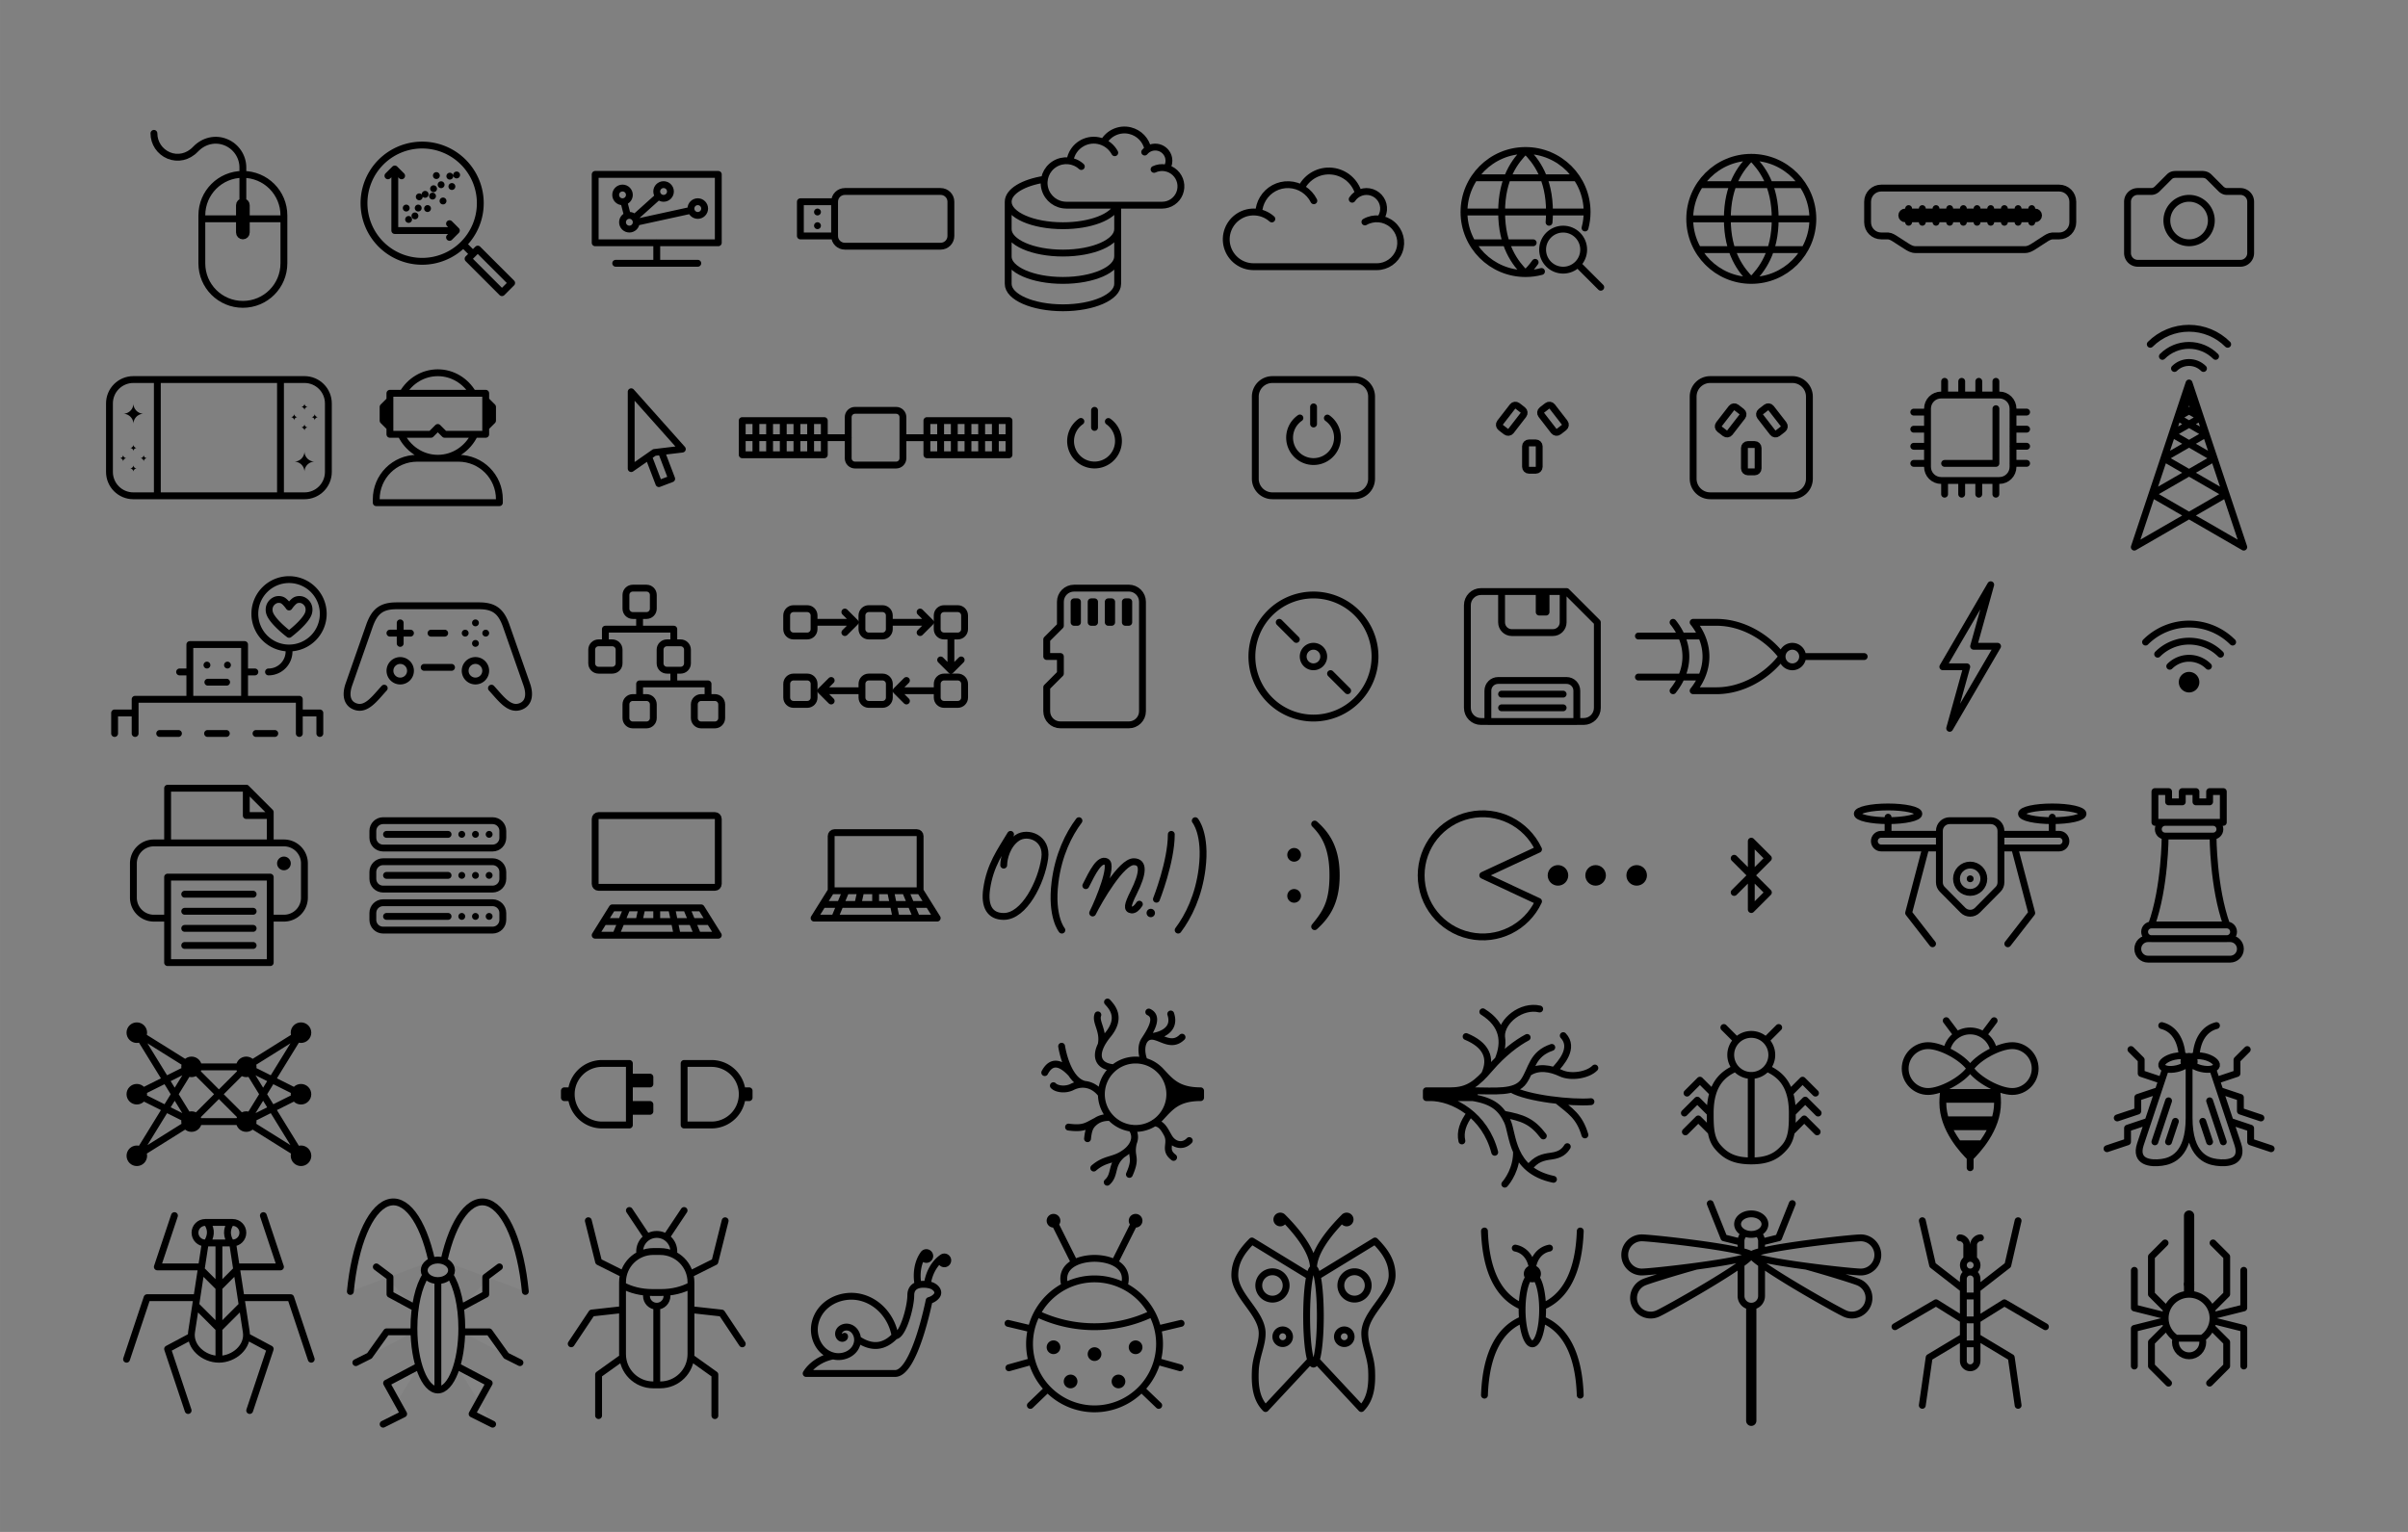 <?xml version="1.0" encoding="UTF-8" standalone="no"?>
<!-- Created with Inkscape (http://www.inkscape.org/) -->

<svg
   width="352"
   height="224"
   viewBox="0 0 93.133 59.267"
   version="1.1"
   id="svg5"
   inkscape:version="1.1 (c68e22c387, 2021-05-23)"
   sodipodi:docname="Icons v49.svg"
   inkscape:export-filename="C:\Users\VIAPRIES\Documents\2021 Semester 2 Github\Clubs\FUCS Branding\2022 In Progress\Icons v7.png"
   inkscape:export-xdpi="768.289"
   inkscape:export-ydpi="768.289"
   xmlns:inkscape="http://www.inkscape.org/namespaces/inkscape"
   xmlns:sodipodi="http://sodipodi.sourceforge.net/DTD/sodipodi-0.dtd"
   xmlns:xlink="http://www.w3.org/1999/xlink"
   xmlns="http://www.w3.org/2000/svg"
   xmlns:svg="http://www.w3.org/2000/svg">
  <rect x="0" y="0" width="93.133" height="59.267" fill="#808080" stroke="none"/>
  <sodipodi:namedview
     id="namedview7"
     pagecolor="#ffffff"
     bordercolor="#666666"
     borderopacity="1.0"
     inkscape:pageshadow="2"
     inkscape:pageopacity="0.0"
     inkscape:pagecheckerboard="0"
     inkscape:document-units="px"
     showgrid="true"
     units="px"
     inkscape:zoom="16"
     inkscape:cx="329.28125"
     inkscape:cy="36.21875"
     inkscape:window-width="1920"
     inkscape:window-height="1001"
     inkscape:window-x="-9"
     inkscape:window-y="-9"
     inkscape:window-maximized="1"
     inkscape:current-layer="layer1"
     inkscape:object-paths="false"
     inkscape:snap-intersection-paths="true"
     inkscape:snap-midpoints="false"
     inkscape:snap-center="true"
     inkscape:snap-others="true"
     inkscape:snap-global="true"
     inkscape:snap-object-midpoints="false"
     inkscape:snap-smooth-nodes="true"
     inkscape:snap-bbox="true"
     inkscape:bbox-paths="false"
     inkscape:bbox-nodes="false"
     inkscape:snap-bbox-edge-midpoints="false"
     inkscape:snap-bbox-midpoints="true"
     inkscape:snap-to-guides="false"
     inkscape:snap-grids="false"
     inkscape:snap-nodes="false"
     inkscape:snap-text-baseline="false"
     inkscape:object-nodes="true">
    <inkscape:grid
       type="xygrid"
       id="grid4513"
       spacingx="8.467"
       spacingy="8.467"
       empspacing="1"
       dotted="false"
       color="#3f3fff"
       opacity="0.063"
       enabled="true"
       visible="false" />
    <inkscape:grid
       type="axonomgrid"
       id="grid34136"
       enabled="false"
       units="px"
       spacingy="0.265" />
  </sodipodi:namedview>
  <defs
     id="defs2">
    <linearGradient
       id="Icons"
       inkscape:swatch="solid">
      <stop
         style="stop-color:#000000;stop-opacity:1;"
         offset="0"
         id="stop1069" />
    </linearGradient>
    <marker
       style="overflow:visible"
       id="Torso"
       refX="0"
       refY="0"
       orient="auto"
       inkscape:stockid="Torso"
       inkscape:isstock="true">
      <g
         transform="scale(0.7)"
         id="g6337">
        <path
           style="fill:none;fill-opacity:0.75;fill-rule:evenodd;stroke:context-stroke;stroke-width:1.25"
           d="m -4.779,-3.24 c 2.35,0.366 5.3,1.938 5.037,3.627 C -0.005,2.078 -2.213,2.618 -4.563,2.252 -6.913,1.886 -8.521,0.752 -8.258,-0.938 -7.995,-2.628 -7.13,-3.605 -4.779,-3.24 Z"
           id="path6323" />
        <path
           style="fill:none;fill-opacity:0.75;fill-rule:evenodd;stroke:context-stroke;stroke-width:1pt"
           d="M 4.46,0.089 C -2.556,-4.378 5.225,-3.906 -0.848,-8.72"
           id="path6325" />
        <path
           style="fill:none;fill-opacity:0.75;fill-rule:evenodd;stroke:context-stroke;stroke-width:1pt"
           d="M 4.93,0.058 C -1.387,1.749 1.803,5.478 -4.945,7.546"
           id="path6327" />
        <rect
           style="fill:context-stroke;fill-rule:evenodd;stroke-width:1pt"
           width="2.637"
           height="2.761"
           x="-10.392"
           y="-1.741"
           transform="matrix(0.528,-0.85,0.888,0.46,0,0)"
           id="rect6329" />
        <rect
           style="fill:context-stroke;fill-rule:evenodd;stroke-width:1pt"
           width="2.733"
           height="2.861"
           x="4.959"
           y="-7.963"
           transform="matrix(0.671,-0.741,0.791,0.612,0,0)"
           id="rect6331" />
        <path
           style="fill:#ff0000;fill-opacity:0.75;fill-rule:evenodd;stroke:context-stroke;stroke-width:1pt"
           d="m 16.78,-28.685 a 0.607,0.607 0 1 0 -1.215,0 0.607,0.607 0 1 0 1.215,0 z"
           transform="matrix(0,-1.11,1.11,0,25.966,19.716)"
           id="path6333" />
        <path
           style="fill:#ff0000;fill-opacity:0.75;fill-rule:evenodd;stroke:context-stroke;stroke-width:1pt"
           d="m 16.78,-28.685 a 0.607,0.607 0 1 0 -1.215,0 0.607,0.607 0 1 0 1.215,0 z"
           transform="matrix(0,-1.11,1.11,0,26.825,16.991)"
           id="path6335" />
      </g>
    </marker>
    <marker
       style="overflow:visible"
       id="EmptyTriangleInL"
       refX="0"
       refY="0"
       orient="auto"
       inkscape:stockid="EmptyTriangleInL"
       inkscape:isstock="true">
      <path
         transform="matrix(-0.8,0,0,-0.8,4.8,0)"
         style="fill:context-fill;fill-rule:evenodd;stroke:context-stroke;stroke-width:1pt"
         d="M 5.77,0 -2.88,5 V -5 Z"
         id="path6262" />
    </marker>
    <marker
       style="overflow:visible"
       id="EmptyTriangleOutL"
       refX="0"
       refY="0"
       orient="auto"
       inkscape:stockid="EmptyTriangleOutL"
       inkscape:isstock="true">
      <path
         transform="matrix(0.8,0,0,0.8,-4.8,0)"
         style="fill:context-fill;fill-rule:evenodd;stroke:context-stroke;stroke-width:1pt"
         d="M 5.77,0 -2.88,5 V -5 Z"
         id="path6271" />
    </marker>
    <marker
       style="overflow:visible"
       id="Tail"
       refX="0"
       refY="0"
       orient="auto"
       inkscape:stockid="Tail"
       inkscape:isstock="true">
      <g
         transform="scale(-1.2)"
         id="g6159">
        <path
           style="fill:none;fill-rule:evenodd;stroke:context-stroke;stroke-width:0.8;stroke-linecap:round"
           d="M -3.805,-3.959 0.544,0"
           id="path6147" />
        <path
           style="fill:none;fill-rule:evenodd;stroke:context-stroke;stroke-width:0.8;stroke-linecap:round"
           d="M -1.287,-3.959 3.062,0"
           id="path6149" />
        <path
           style="fill:none;fill-rule:evenodd;stroke:context-stroke;stroke-width:0.8;stroke-linecap:round"
           d="M 1.305,-3.959 5.654,0"
           id="path6151" />
        <path
           style="fill:none;fill-rule:evenodd;stroke:context-stroke;stroke-width:0.8;stroke-linecap:round"
           d="M -3.805,4.178 0.544,0.22"
           id="path6153" />
        <path
           style="fill:none;fill-rule:evenodd;stroke:context-stroke;stroke-width:0.8;stroke-linecap:round"
           d="M -1.287,4.178 3.062,0.22"
           id="path6155" />
        <path
           style="fill:none;fill-rule:evenodd;stroke:context-stroke;stroke-width:0.8;stroke-linecap:round"
           d="M 1.305,4.178 5.654,0.22"
           id="path6157" />
      </g>
    </marker>
    <clipPath
       clipPathUnits="userSpaceOnUse"
       id="clipPath2169">
      <path
         style="fill:none;stroke:#000000;stroke-width:0.265px;stroke-linecap:butt;stroke-linejoin:miter;stroke-opacity:1"
         d="m 92.235,185.592 2.058,96.164 195.695,0.187 0.187,-125.162 -51.824,1.31 1.497,13.845 z"
         id="path2171"
         sodipodi:nodetypes="ccccccc" />
    </clipPath>
    <linearGradient
       inkscape:collect="always"
       xlink:href="#Icons"
       id="linearGradient1073"
       x1="4.762"
       y1="50.8"
       x2="12.171"
       y2="50.8"
       gradientUnits="userSpaceOnUse" />
  </defs>
  <g
     inkscape:label="Icons"
     inkscape:groupmode="layer"
     id="layer1"
     style="display:inline">
    <path
       id="ellipse5317"
       style="display:inline;fill:none;stroke:url(#Icons);stroke-width:0.265;stroke-linecap:round;stroke-miterlimit:10;stroke-opacity:1;stroke-linejoin:round"
       d="m 5.953,5.159 c -3e-6,0.375 0.226,0.712 0.572,0.856 C 6.871,6.158 7.269,6.079 7.56,5.774 7.888,5.431 8.344,5.341 8.739,5.505 9.135,5.668 9.393,6.054 9.393,6.482 v 1.323 m 1e-6,-10e-6 c 0.073,0 0.132,0.059 0.132,0.132 v 1.058 c 0,0.073 -0.059,0.132 -0.132,0.132 -0.073,0 -0.132,-0.059 -0.132,-0.132 V 7.937 c 0,-0.073 0.059,-0.132 0.132,-0.132 z m -1.587,0.661 3.175,10e-6 M 9.393,6.747 c 0.879,0 1.587,0.708 1.587,1.588 v 1.852 c 0,0.879 -0.708,1.588 -1.587,1.588 -0.879,0 -1.587,-0.708 -1.587,-1.588 V 8.334 c 0,-0.879 0.708,-1.588 1.587,-1.588 z"
       sodipodi:nodetypes="csssscsssssssccsssssss" />
    <g
       id="g2667">
      <path
         id="circle7152"
         style="fill:url(#Icons);fill-opacity:1;stroke:none;stroke-width:0;stroke-linecap:round;stroke-miterlimit:10;stroke-opacity:1"
         d="M 17.267,7.775 A 0.132,0.132 0 0 1 17.135,7.908 0.132,0.132 0 0 1 17.002,7.775 0.132,0.132 0 0 1 17.135,7.643 0.132,0.132 0 0 1 17.267,7.775 Z m 0.526,-1.006 A 0.132,0.132 0 0 1 17.66,6.902 0.132,0.132 0 0 1 17.528,6.77 0.132,0.132 0 0 1 17.66,6.637 0.132,0.132 0 0 1 17.793,6.77 Z m -0.263,0.046 A 0.132,0.132 0 0 1 17.397,6.948 0.132,0.132 0 0 1 17.265,6.815 0.132,0.132 0 0 1 17.397,6.683 0.132,0.132 0 0 1 17.53,6.815 Z M 17.193,7.147 A 0.132,0.132 0 0 1 17.06,7.279 0.132,0.132 0 0 1 16.928,7.147 0.132,0.132 0 0 1 17.06,7.014 0.132,0.132 0 0 1 17.193,7.147 Z M 17.01,6.792 A 0.132,0.132 0 0 1 16.877,6.925 0.132,0.132 0 0 1 16.745,6.792 0.132,0.132 0 0 1 16.877,6.66 0.132,0.132 0 0 1 17.01,6.792 Z m 0.6,0.423 A 0.132,0.132 0 0 1 17.477,7.348 0.132,0.132 0 0 1 17.345,7.215 0.132,0.132 0 0 1 17.477,7.083 0.132,0.132 0 0 1 17.61,7.215 Z m -0.709,0.086 a 0.132,0.132 0 0 1 -0.132,0.132 0.132,0.132 0 0 1 -0.132,-0.132 0.132,0.132 0 0 1 0.132,-0.132 0.132,0.132 0 0 1 0.132,0.132 z m -0.04,0.286 A 0.132,0.132 0 0 1 16.729,7.719 0.132,0.132 0 0 1 16.597,7.587 0.132,0.132 0 0 1 16.729,7.455 0.132,0.132 0 0 1 16.861,7.587 Z M 16.575,7.518 A 0.132,0.132 0 0 1 16.443,7.651 0.132,0.132 0 0 1 16.311,7.518 0.132,0.132 0 0 1 16.443,7.386 0.132,0.132 0 0 1 16.575,7.518 Z m 0.092,0.55 A 0.132,0.132 0 0 1 16.535,8.201 0.132,0.132 0 0 1 16.403,8.068 0.132,0.132 0 0 1 16.535,7.936 0.132,0.132 0 0 1 16.668,8.068 Z M 16.347,7.615 a 0.132,0.132 0 0 1 -0.132,0.132 0.132,0.132 0 0 1 -0.132,-0.132 0.132,0.132 0 0 1 0.132,-0.132 0.132,0.132 0 0 1 0.132,0.132 z m -0.04,0.434 A 0.132,0.132 0 0 1 16.174,8.182 0.132,0.132 0 0 1 16.042,8.05 0.132,0.132 0 0 1 16.174,7.917 0.132,0.132 0 0 1 16.307,8.05 Z m -0.463,0 A 0.132,0.132 0 0 1 15.712,8.182 0.132,0.132 0 0 1 15.579,8.05 0.132,0.132 0 0 1 15.712,7.917 0.132,0.132 0 0 1 15.844,8.05 Z m 0.337,0.303 A 0.132,0.132 0 0 1 16.049,8.485 0.132,0.132 0 0 1 15.916,8.353 0.132,0.132 0 0 1 16.049,8.22 0.132,0.132 0 0 1 16.181,8.353 Z M 15.935,8.49 A 0.132,0.132 0 0 1 15.803,8.622 0.132,0.132 0 0 1 15.671,8.49 0.132,0.132 0 0 1 15.803,8.357 0.132,0.132 0 0 1 15.935,8.49 Z" />
      <path
         id="path7632"
         style="fill:none;fill-opacity:0;stroke:url(#Icons);stroke-width:0.265;stroke-linecap:round;stroke-linejoin:round;stroke-miterlimit:4;stroke-dasharray:none;stroke-opacity:1"
         inkscape:transform-center-x="0.1870885"
         inkscape:transform-center-y="0.18708851"
         d="m 19.601,11.135 -0.187,0.187 -1.31,-1.31 0.374,-0.374 1.31,1.31 -0.187,0.187 M 17.386,9.183 17.65,8.919 17.386,8.654 m 0.532,0.797 0.374,0.374 M 15.533,6.802 15.269,6.538 15.004,6.802 m 2.646,2.117 h -2.381 v -2.381 m 3.307,1.323 a 2.249,2.249 0 0 1 -2.249,2.249 2.249,2.249 0 0 1 -2.249,-2.249 2.249,2.249 0 0 1 2.249,-2.249 2.249,2.249 0 0 1 2.249,2.249 z" />
    </g>
    <path
       id="path3343"
       style="fill:none;fill-opacity:1;stroke:url(#Icons);stroke-width:0.265;stroke-linecap:round;stroke-linejoin:round;stroke-miterlimit:7.429;stroke-dasharray:none;stroke-opacity:1"
       d="M 26.731,8.135 24.606,8.599 M 25.473,7.591 24.543,8.427 m -0.415,-0.627 0.139,0.545 m 0.075,-0.805 c 0,0.146 -0.118,0.265 -0.265,0.265 -0.146,0 -0.265,-0.118 -0.265,-0.265 0,-0.146 0.118,-0.265 0.265,-0.265 0.146,0 0.265,0.118 0.265,0.265 z m 1.588,-0.132 c 0,0.146 -0.118,0.265 -0.265,0.265 -0.146,0 -0.265,-0.118 -0.265,-0.265 0,-0.146 0.118,-0.265 0.265,-0.265 0.146,0 0.265,0.118 0.265,0.265 z m 1.323,0.661 c 0,0.146 -0.118,0.265 -0.265,0.265 -0.146,0 -0.265,-0.118 -0.265,-0.265 0,-0.146 0.118,-0.265 0.265,-0.265 0.146,0 0.265,0.118 0.265,0.265 z m -2.646,0.529 c 0,0.146 -0.118,0.265 -0.265,0.265 -0.146,0 -0.265,-0.118 -0.265,-0.265 0,-0.146 0.118,-0.265 0.265,-0.265 0.146,0 0.265,0.118 0.265,0.265 z m -0.794,1.588 h 3.175 m -1.587,-0.794 v 0.794 M 25.4,6.747 h 2.381 V 9.393 H 23.019 V 6.747 H 25.4"
       sodipodi:nodetypes="ccccccsssssssssssssssssssscccccccccc" />
    <g
       id="g2671">
      <path
         id="circle15724"
         style="display:inline;fill:url(#Icons);fill-opacity:1;stroke:none;stroke-width:0;stroke-linecap:round;stroke-miterlimit:10"
         d="M 31.75,8.731 A 0.132,0.132 0 0 1 31.618,8.864 0.132,0.132 0 0 1 31.485,8.731 0.132,0.132 0 0 1 31.618,8.599 0.132,0.132 0 0 1 31.75,8.731 Z m 0,-0.529 A 0.132,0.132 0 0 1 31.618,8.334 0.132,0.132 0 0 1 31.485,8.202 0.132,0.132 0 0 1 31.618,8.07 0.132,0.132 0 0 1 31.75,8.202 Z" />
      <path
         id="rect16107"
         style="fill:none;fill-opacity:0;stroke:url(#Icons);stroke-width:0.265;stroke-linecap:round;stroke-linejoin:round;stroke-opacity:1"
         d="m 32.676,7.408 h 3.704 c 0.22,0 0.397,0.177 0.397,0.397 v 1.323 c 0,0.22 -0.177,0.397 -0.397,0.397 h -3.704 c -0.22,0 -0.397,-0.177 -0.397,-0.397 v -1.323 c 0,-0.22 0.177,-0.397 0.397,-0.397 z M 32.279,9.128 H 30.956 V 7.805 h 1.323" />
    </g>
    <path
       id="path18035-6-0-4"
       style="display:inline;fill:none;stroke:url(#Icons);stroke-width:0.265px;stroke-linecap:round;stroke-linejoin:round;stroke-opacity:1"
       d="m 41.242,7.938 h 3.704 M 41.822,6.442 c -0.284,-0.259 -0.705,-0.298 -1.032,-0.096 -0.327,0.202 -0.48,0.597 -0.375,0.966 0.105,0.37 0.443,0.625 0.827,0.625 m 1.873,-2.028 c -0.242,-0.448 -0.801,-0.617 -1.251,-0.376 -0.273,0.146 -0.444,0.41 -0.482,0.696 m 3.564,1.709 c 0.299,0 0.567,-0.182 0.677,-0.46 0.11,-0.278 0.039,-0.594 -0.179,-0.798 -0.218,-0.204 -0.539,-0.254 -0.809,-0.127 m 0.491,-0.047 c 0.074,-0.114 0.102,-0.255 0.074,-0.393 -0.041,-0.2 -0.193,-0.358 -0.391,-0.407 -0.198,-0.049 -0.406,0.019 -0.536,0.177 m 0.125,-0.111 c -0.069,-0.343 -0.331,-0.629 -0.689,-0.717 -0.412,-0.1 -0.831,0.092 -1.03,0.452 m -3.687,4.416 c 0,0.511 0.948,0.926 2.117,0.926 1.169,0 2.117,-0.415 2.117,-0.926 m -4.233,-1.058 c 0,0.511 0.948,0.926 2.117,0.926 1.169,0 2.117,-0.415 2.117,-0.926 m -2.833,-1.93 c -0.817,0.128 -1.401,0.47 -1.401,0.872 0,0.511 0.948,0.926 2.117,0.926 1.066,0 1.948,-0.345 2.095,-0.794 m -4.212,-0.132 -10e-7,3.175 c -10e-7,0.511 0.948,0.926 2.117,0.926 1.169,0 2.117,-0.415 2.117,-0.926 l -3e-6,-3.043"
       sodipodi:nodetypes="cccssccsccssccssccsccsccsccsscccscc" />
    <path
       id="ellipse39873-62"
       style="display:inline;fill:none;stroke:url(#Icons);stroke-width:0.265;stroke-linecap:round;stroke-miterlimit:10;stroke-opacity:1;stroke-linejoin:round"
       d="m 49.19,8.471 c -0.352,-0.314 -0.869,-0.358 -1.268,-0.107 -0.399,0.251 -0.585,0.736 -0.454,1.189 0.131,0.453 0.545,0.765 1.017,0.765 l 4.763,1e-6 c 0.389,0 0.736,-0.243 0.87,-0.608 0.134,-0.365 0.025,-0.775 -0.272,-1.026 -0.297,-0.251 -0.719,-0.29 -1.056,-0.097 M 50.815,7.767 c -0.183,-0.367 -0.551,-0.606 -0.961,-0.622 -0.41,-0.017 -0.796,0.191 -1.008,0.543 -0.099,0.164 -0.153,0.348 -0.161,0.533 m 4.689,0.255 c 0.076,-0.098 0.126,-0.219 0.137,-0.35 0.025,-0.302 -0.157,-0.582 -0.444,-0.681 -0.286,-0.099 -0.603,0.01 -0.769,0.263 m 0.245,-0.223 c -0.127,-0.456 -0.52,-0.806 -1.011,-0.862 -0.507,-0.058 -0.982,0.211 -1.201,0.651" />
    <path
       id="path128411"
       style="display:inline;fill:none;stroke:url(#Icons);stroke-width:0.265px;stroke-linecap:round;stroke-linejoin:round;stroke-opacity:1"
       d="m 61.912,11.113 -0.894,-0.894 m 0.233,-0.561 c 0,-0.438 -0.355,-0.794 -0.794,-0.794 -0.438,-2e-6 -0.794,0.355 -0.794,0.794 0,0.438 0.355,0.794 0.794,0.794 0.438,0 0.794,-0.355 0.794,-0.794 z m 0.052,-0.838 c 0.053,-0.197 0.081,-0.403 0.081,-0.617 0,-1.315 -1.066,-2.381 -2.381,-2.381 -1.315,0 -2.381,1.066 -2.381,2.381 0,1.315 1.066,2.381 2.381,2.381 0.213,0 0.42,-0.028 0.617,-0.081 m 0.292,-1.903 c 0.011,-0.126 0.017,-0.258 0.017,-0.398 0,-1.315 -0.529,-1.984 -0.926,-2.381 -0.397,0.397 -0.926,1.066 -0.926,2.381 0,1.315 0.529,1.984 0.926,2.381 0.118,-0.118 0.247,-0.259 0.371,-0.434 m 1.567,-3.27 h -3.875 m 2.232,2.514 h -2.279 m 4.366,-1.191 H 56.621"
       sodipodi:nodetypes="ccssssscssssccscscccccccc" />
    <path
       id="path47011"
       style="display:inline;fill:none;stroke:url(#Icons);stroke-width:0.265;stroke-linecap:round;stroke-linejoin:round;stroke-miterlimit:10;stroke-opacity:1"
       d="m 68.659,8.467 c 0,-1.315 -0.529,-1.984 -0.926,-2.381 -0.397,0.397 -0.926,1.066 -0.926,2.381 0,1.315 0.529,1.984 0.926,2.381 0.397,-0.397 0.926,-1.066 0.926,-2.381 z m 1.012,-1.323 h -3.875 m 3.922,2.514 h -3.969 m 4.366,-1.191 c 0,-1.315 -1.066,-2.381 -2.381,-2.381 -1.315,3.1e-6 -2.381,1.066 -2.381,2.381 0,1.315 1.066,2.381 2.381,2.381 1.315,2e-6 2.381,-1.066 2.381,-2.381 z m 3e-5,-2e-6 h -4.763"
       sodipodi:nodetypes="scscsccccssssscc" />
    <path
       id="rect26278"
       style="display:inline;fill:none;fill-opacity:0;stroke:url(#Icons);stroke-width:0.265;stroke-linecap:round;stroke-linejoin:round;stroke-opacity:1"
       d="m 73.686,8.202 h 5.027 c 0.073,0 0.132,0.059 0.132,0.132 0,0.073 -0.059,0.132 -0.132,0.132 h -5.027 c -0.073,0 -0.132,-0.059 -0.132,-0.132 0,-0.073 0.059,-0.132 0.132,-0.132 z m 4.895,-0.132 v 0.529 m -0.529,-0.529 v 0.529 m -0.529,-0.529 v 0.529 m -0.529,-0.529 v 0.529 m -0.529,-0.529 v 0.529 m -0.529,-0.529 v 0.529 m -0.529,-0.529 v 0.529 m -0.529,-0.529 v 0.529 m -0.529,-0.529 v 0.529 m -1.588,-1.323 c -0.293,0 -0.529,0.236 -0.529,0.529 l 3e-6,0.794 c 3e-6,0.293 0.236,0.529 0.529,0.529 h 0.265 c 0.118,0.009 0.217,0.08 0.324,0.149 l 0.381,0.245 c 0.106,0.068 0.217,0.135 0.353,0.135 h 4.233 c 0.136,0 0.247,-0.066 0.352,-0.134 l 0.381,-0.246 c 0.108,-0.07 0.207,-0.14 0.325,-0.149 l 0.265,1.1e-5 c 0.293,1.1e-5 0.529,-0.236 0.529,-0.529 l -3e-6,-0.794 c 0,-0.293 -0.236,-0.529 -0.529,-0.529 z m 1.058,0.794 v 0.529" />
    <path
       id="path11356"
       style="fill:none;stroke:url(#Icons);stroke-width:0.265px;stroke-linecap:round;stroke-linejoin:round;stroke-opacity:1"
       d="m 86.651,7.408 c 0.22,0 0.397,0.177 0.397,0.397 l 7e-6,1.984 c 10e-7,0.22 -0.177,0.397 -0.397,0.397 h -3.969 c -0.22,0 -0.397,-0.177 -0.397,-0.397 l -8e-6,-1.984 c 0,-0.22 0.177,-0.397 0.397,-0.397 h 0.529 c 0.081,0 0.165,-0.042 0.222,-0.099 l 0.463,-0.463 c 0.077,-0.077 0.149,-0.099 0.265,-0.099 h 1.011 c 0.118,0 0.2,0.035 0.265,0.099 l 0.463,0.463 c 0.057,0.057 0.141,0.099 0.222,0.099 z m -1.124,1.124 a 0.86,0.86 0 0 0 -0.86,-0.86 0.86,0.86 0 0 0 -0.86,0.86 0.86,0.86 0 0 0 0.86,0.86 0.86,0.86 0 0 0 0.86,-0.86 z" />
    <g
       id="g2675">
      <path
         id="rect16107-7"
         style="display:inline;fill:none;fill-opacity:0;stroke:url(#Icons);stroke-width:0.265;stroke-linecap:round;stroke-linejoin:round;stroke-opacity:1"
         d="m 5.159,14.684 h 6.615 c 0.513,0 0.926,0.413 0.926,0.926 v 2.646 c 0,0.513 -0.413,0.926 -0.926,0.926 H 5.159 c -0.513,0 -0.926,-0.413 -0.926,-0.926 v -2.646 c 0,-0.513 0.413,-0.926 0.926,-0.926 z m 5.689,-4e-6 v 4.498 m -4.763,-4.498 v 4.498" />
      <path
         id="circle18213"
         style="display:inline;fill:url(#Icons);fill-opacity:1;stroke:none;stroke-width:0;stroke-linecap:round;stroke-miterlimit:10"
         d="m 5.292,17.33 a 0.132,-0.132 0 0 0 -0.132,-0.132 0.132,-0.132 0 0 0 -0.132,0.132 0.132,-0.132 0 0 0 0.132,0.132 0.132,-0.132 0 0 0 0.132,-0.132 z m 0.397,0.397 a 0.132,-0.132 0 0 0 -0.132,-0.132 0.132,-0.132 0 0 0 -0.132,0.132 0.132,-0.132 0 0 0 0.132,0.132 0.132,-0.132 0 0 0 0.132,-0.132 z m -0.794,0 A 0.132,-0.132 0 0 0 4.763,17.595 0.132,-0.132 0 0 0 4.63,17.727 0.132,-0.132 0 0 0 4.763,17.859 0.132,-0.132 0 0 0 4.895,17.727 Z M 5.292,18.124 A 0.132,-0.132 0 0 0 5.159,17.992 0.132,-0.132 0 0 0 5.027,18.124 0.132,-0.132 0 0 0 5.159,18.256 0.132,-0.132 0 0 0 5.292,18.124 Z m 0.265,-2.117 a 0.397,-0.397 0 0 0 -0.397,-0.397 0.397,-0.397 0 0 0 -0.397,0.397 0.397,-0.397 0 0 0 0.397,0.397 0.397,-0.397 0 0 0 0.397,-0.397 z m 6.35,0.529 a 0.132,-0.132 0 0 1 -0.132,0.132 0.132,-0.132 0 0 1 -0.132,-0.132 0.132,-0.132 0 0 1 0.132,-0.132 0.132,-0.132 0 0 1 0.132,0.132 z m 0.397,-0.397 a 0.132,-0.132 0 0 1 -0.132,0.132 0.132,-0.132 0 0 1 -0.132,-0.132 0.132,-0.132 0 0 1 0.132,-0.132 0.132,-0.132 0 0 1 0.132,0.132 z m -0.794,0 a 0.132,-0.132 0 0 1 -0.132,0.132 0.132,-0.132 0 0 1 -0.132,-0.132 0.132,-0.132 0 0 1 0.132,-0.132 0.132,-0.132 0 0 1 0.132,0.132 z m 0.397,-0.397 a 0.132,-0.132 0 0 1 -0.132,0.132 0.132,-0.132 0 0 1 -0.132,-0.132 0.132,-0.132 0 0 1 0.132,-0.132 0.132,-0.132 0 0 1 0.132,0.132 z m 0.265,2.117 a 0.397,-0.397 0 0 1 -0.397,0.397 0.397,-0.397 0 0 1 -0.397,-0.397 0.397,-0.397 0 0 1 0.397,-0.397 0.397,-0.397 0 0 1 0.397,0.397 z" />
    </g>
    <path
       id="path3223"
       style="fill:none;stroke:url(#Icons);stroke-width:0.265px;stroke-linecap:round;stroke-linejoin:round;stroke-opacity:1"
       d="m 18.785,15.478 0.265,0.265 3e-6,0.529 -0.265,0.265 m -3.704,-1.058 -0.265,0.265 3e-6,0.529 0.265,0.265 m 1.852,-1.323 h 1.852 l 3e-6,1.588 h -1.588 l -0.265,-0.265 -0.265,0.265 h -1.587 l -3e-6,-1.588 h 1.852 m -0.794,2.514 c -0.879,0 -1.587,0.708 -1.587,1.587 v 0.132 h 4.763 v -0.132 c 0,-0.879 -0.708,-1.587 -1.587,-1.587 z m 2.15,-2.514 c -0.279,-0.476 -0.782,-0.794 -1.356,-0.794 -0.574,0 -1.077,0.318 -1.356,0.794 m -0.07,1.588 c 0.258,0.548 0.8,0.926 1.426,0.926 0.626,0 1.167,-0.377 1.426,-0.926" />
    <path
       id="path17515"
       style="display:inline;fill:none;stroke:url(#Icons);stroke-width:0.265;stroke-linecap:round;stroke-linejoin:round;stroke-miterlimit:4;stroke-dasharray:none;stroke-opacity:1"
       d="m 25.106,17.722 0.377,0.989 0.495,-0.188 -0.377,-0.989 m -0.294,-0.029 -0.895,0.624 -10e-7,-2.973 1.978,2.219 -1.083,0.13" />
    <path
       id="path42238"
       style="fill:none;stroke:url(#Icons);stroke-width:0.265;stroke-linecap:round;stroke-linejoin:round;stroke-miterlimit:4;stroke-dasharray:none;stroke-opacity:1"
       d="m 38.497,16.272 v 1.323 m -2.117,-1.323 v 1.323 m 0.529,-1.323 v 1.323 m 0.529,-1.323 v 1.323 m 0.529,-1.323 v 1.323 m 1.058,-0.661 h -4.101 m -3.572,-0.661 v 1.323 m -0.529,-1.323 v 1.323 m -0.529,-1.323 v 1.323 m -0.529,-1.323 v 1.323 m -0.529,-1.323 v 1.323 M 28.707,16.933 h 4.101 m -2.514,-0.661 h 1.587 l 10e-7,1e-6 1e-6,10e-7 v 1.323 c 0,2e-6 -1e-6,3e-6 -2e-6,3e-6 h -3.175 c -10e-7,0 -2e-6,-1e-6 -2e-6,-3e-6 v -1.323 l 1e-6,-10e-7 10e-7,-1e-6 h 1.587 m 7.144,0 h 1.587 l 1e-6,1e-6 10e-7,10e-7 v 1.323 c 0,2e-6 -10e-7,3e-6 -2e-6,3e-6 h -3.175 c -10e-7,0 -2e-6,-1e-6 -2e-6,-3e-6 v -1.323 l 1e-6,-10e-7 10e-7,-1e-6 h 1.587 m -4.366,-0.397 h 1.587 c 0.147,0 0.265,0.118 0.265,0.265 v 1.587 c 0,0.147 -0.118,0.265 -0.265,0.265 h -1.587 c -0.147,0 -0.265,-0.118 -0.265,-0.265 v -1.587 c 0,-0.147 0.118,-0.265 0.265,-0.265 z" />
    <path
       id="path2041"
       style="display:inline;fill:none;stroke:url(#Icons);stroke-width:0.265px;stroke-linecap:round;stroke-linejoin:round;stroke-opacity:1"
       d="m 42.333,15.875 v 0.661 m -0.528,-0.232 a 0.926,0.926 89.912 0 0 -0.357,1.035 0.926,0.926 89.912 0 0 0.88,0.651 0.926,0.926 89.912 0 0 0.886,-0.644 0.926,0.926 89.912 0 0 -0.347,-1.039" />
    <path
       id="rect32558"
       style="display:inline;fill:none;fill-opacity:0;stroke:url(#Icons);stroke-width:0.265;stroke-linecap:round;stroke-linejoin:round;stroke-opacity:1"
       d="m 49.212,14.684 h 3.175 c 0.366,0 0.661,0.295 0.661,0.661 v 3.175 c 0,0.366 -0.295,0.661 -0.661,0.661 h -3.175 c -0.366,0 -0.661,-0.295 -0.661,-0.661 V 15.346 c 0,-0.366 0.295,-0.661 0.661,-0.661 z m 1.592,1.058 v 0.661 m -0.528,-0.232 a 0.926,0.926 89.912 0 0 -0.357,1.035 0.926,0.926 89.912 0 0 0.88,0.651 0.926,0.926 89.912 0 0 0.886,-0.644 0.926,0.926 89.912 0 0 -0.347,-1.039" />
    <path
       id="rect50562"
       style="display:inline;fill:none;fill-opacity:0;stroke:url(#Icons);stroke-width:0.265;stroke-linecap:round;stroke-linejoin:round;stroke-opacity:1"
       d="m 59.636,15.863 c -0.058,0.045 -0.069,0.128 -0.024,0.186 l 0.486,0.628 c 0.045,0.058 0.128,0.069 0.186,0.024 l 0.209,-0.162 c 0.058,-0.045 0.069,-0.128 0.024,-0.186 l -0.486,-0.628 c -0.045,-0.058 -0.128,-0.068 -0.186,-0.024 z m -0.738,-1e-6 c 0.058,0.045 0.068,0.128 0.024,0.186 l -0.486,0.628 c -0.045,0.058 -0.128,0.068 -0.186,0.024 l -0.209,-0.162 c -0.058,-0.045 -0.069,-0.128 -0.024,-0.186 l 0.486,-0.628 c 0.045,-0.058 0.128,-0.068 0.186,-0.024 z m 0.501,1.272 c 0.073,-1e-6 0.132,0.059 0.132,0.132 v 0.794 c 2e-6,0.073 -0.059,0.132 -0.132,0.132 H 59.134 c -0.073,10e-7 -0.132,-0.059 -0.132,-0.132 l -2e-6,-0.794 c -3e-6,-0.073 0.059,-0.132 0.132,-0.132 z"
       sodipodi:nodetypes="sscssscssssccsscsssscssscss" />
    <path
       id="rect20780"
       style="display:inline;fill:none;fill-opacity:0;stroke:url(#Icons);stroke-width:0.265;stroke-linecap:round;stroke-linejoin:round;stroke-opacity:1"
       d="m 66.146,14.684 h 3.175 c 0.366,0 0.661,0.295 0.661,0.661 v 3.175 c 0,0.366 -0.295,0.661 -0.661,0.661 h -3.175 c -0.366,0 -0.661,-0.295 -0.661,-0.661 v -3.175 c 0,-0.366 0.295,-0.661 0.661,-0.661 z m 2.166,1.08 -0.209,0.162 c -0.058,0.045 -0.069,0.128 -0.024,0.186 l 0.486,0.628 c 0.045,0.058 0.128,0.069 0.186,0.024 l 0.209,-0.162 c 0.058,-0.045 0.069,-0.128 0.024,-0.186 L 68.497,15.788 c -0.045,-0.058 -0.128,-0.069 -0.186,-0.024 z m -1.157,-2e-6 0.209,0.162 c 0.058,0.045 0.069,0.128 0.024,0.186 l -0.486,0.628 c -0.045,0.058 -0.128,0.069 -0.186,0.024 l -0.209,-0.162 c -0.058,-0.045 -0.069,-0.128 -0.024,-0.186 l 0.486,-0.628 c 0.045,-0.058 0.128,-0.069 0.186,-0.024 z m 0.446,1.434 h 0.265 c 0.073,0 0.132,0.059 0.132,0.132 v 0.794 c 0,0.073 -0.059,0.132 -0.132,0.132 h -0.265 c -0.073,0 -0.132,-0.059 -0.132,-0.132 v -0.794 c 0,-0.073 0.059,-0.132 0.132,-0.132 z" />
    <path
       id="path29529"
       style="display:inline;fill:none;stroke:url(#Icons);stroke-width:0.265px;stroke-linecap:round;stroke-linejoin:round;stroke-opacity:1"
       d="m 78.383,17.926 h -0.529 m 0.529,-0.661 h -0.529 m 0.529,-0.661 h -0.529 m 0.529,-0.661 h -0.529 m -3.307,1.984 h -0.529 m 0.529,-0.661 h -0.529 m 0.529,-0.661 h -0.529 m 0.529,-0.661 h -0.529 m 3.175,2.646 v 0.529 m -0.661,-0.529 v 0.529 m -0.661,-0.529 v 0.529 m -0.661,-0.529 v 0.529 m 1.984,-4.366 v 0.529 m -0.661,-0.529 v 0.529 m -0.661,-0.529 v 0.529 m -0.661,-0.529 v 0.529 m 0,2.646 h 1.984 m -2.117,-2.646 h 2.249 c 0.293,0 0.529,0.236 0.529,0.529 v 2.249 c 0,0.293 -0.236,0.529 -0.529,0.529 h -2.249 c -0.293,0 -0.529,-0.236 -0.529,-0.529 v -2.249 c 0,-0.293 0.236,-0.529 0.529,-0.529 z m 2.117,0.529 v 2.117" />
    <path
       id="path10165"
       style="fill:none;stroke:url(#Icons);stroke-width:0.265px;stroke-linecap:round;stroke-linejoin:round;stroke-opacity:1"
       d="m 84.527,15.235 0.345,0.199 -0.502,0.29 0.741,0.428 -1.103,0.637 1.628,0.94 -2.404,1.388 3.55,2.05 -2.117,-6.35 -2.117,6.35 3.55,-2.05 -2.404,-1.388 1.628,-0.94 -1.103,-0.637 0.741,-0.428 -0.502,-0.29 0.345,-0.199 m 1.357,-1.915 c -0.397,-0.397 -0.935,-0.62 -1.497,-0.62 -0.561,0 -1.1,0.223 -1.497,0.62 m 2.526,0.468 c -0.273,-0.273 -0.643,-0.426 -1.029,-0.426 -0.386,0 -0.756,0.153 -1.029,0.426 m 1.59,0.468 c -0.149,-0.149 -0.351,-0.232 -0.561,-0.232 -0.211,0 -0.412,0.084 -0.561,0.232"
       sodipodi:nodetypes="ccccccccccccccccccsccsccsc" />
    <g
       id="g2679">
      <path
         id="circle10558"
         style="display:inline;fill:url(#Icons);fill-opacity:1;stroke:none;stroke-width:0;stroke-linecap:round;stroke-miterlimit:10"
         d="m 8.93,25.731 a 0.132,0.132 0 0 1 -0.132,0.132 0.132,0.132 0 0 1 -0.132,-0.132 0.132,0.132 0 0 1 0.132,-0.132 0.132,0.132 0 0 1 0.132,0.132 z m -0.794,0 a 0.132,0.132 0 0 1 -0.132,0.132 0.132,0.132 0 0 1 -0.132,-0.132 0.132,0.132 0 0 1 0.132,-0.132 0.132,0.132 0 0 1 0.132,0.132 z" />
      <path
         id="circle12142"
         style="display:inline;fill:none;fill-opacity:0;stroke:url(#Icons);stroke-width:0.265;stroke-linecap:round;stroke-linejoin:round;stroke-miterlimit:10;stroke-dasharray:none;stroke-opacity:1"
         d="m 11.179,25.202 c 0,0.438 -0.355,0.794 -0.794,0.794 m 0.794,-1.455 c 0,0 -0.608,-0.457 -0.741,-0.794 -0.039,-0.098 -0.041,-0.22 0,-0.317 0.038,-0.092 0.119,-0.173 0.212,-0.212 0.081,-0.034 0.183,-0.034 0.265,0 0.115,0.048 0.265,0.265 0.265,0.265 0,0 0.149,-0.217 0.265,-0.265 0.081,-0.034 0.183,-0.034 0.265,0 0.092,0.038 0.173,0.119 0.212,0.212 0.041,0.098 0.039,0.219 0,0.318 -0.133,0.337 -0.741,0.794 -0.741,0.794 z m -4.233,1.455 h 0.354 m 2.198,0 h 0.359 m -1.818,0.397 h 0.725 m 1.138,1.984 h 0.725 m -3.726,-1.1e-5 h -0.725 m 1.852,2e-6 h 0.725 m 3.749,-4.63 a 1.323,1.323 0 0 1 -1.323,1.323 1.323,1.323 0 0 1 -1.323,-1.323 1.323,1.323 0 0 1 1.323,-1.323 1.323,1.323 0 0 1 1.323,1.323 z M 7.342,27.054 v -2.117 h 2.117 v 2.117 m -4.233,0.529 h -0.794 v 0.794 m 7.144,0 V 27.054 H 5.226 v 1.323 m 7.144,0 v -0.794 h -0.794" />
    </g>
    <g
       id="g2683">
      <path
         id="circle18203-1"
         style="display:inline;fill:url(#Icons);fill-opacity:1;stroke:none;stroke-width:0;stroke-linecap:round;stroke-miterlimit:10"
         d="m 18.521,24.892 a 0.132,0.132 0 0 1 -0.132,0.132 0.132,0.132 0 0 1 -0.132,-0.132 0.132,0.132 0 0 1 0.132,-0.132 0.132,0.132 0 0 1 0.132,0.132 z m 0.397,-0.397 a 0.132,0.132 0 0 1 -0.132,0.132 0.132,0.132 0 0 1 -0.132,-0.132 0.132,0.132 0 0 1 0.132,-0.132 0.132,0.132 0 0 1 0.132,0.132 z m -0.794,0 a 0.132,0.132 0 0 1 -0.132,0.132 0.132,0.132 0 0 1 -0.132,-0.132 0.132,0.132 0 0 1 0.132,-0.132 0.132,0.132 0 0 1 0.132,0.132 z m 0.397,-0.397 a 0.132,0.132 0 0 1 -0.132,0.132 0.132,0.132 0 0 1 -0.132,-0.132 0.132,0.132 0 0 1 0.132,-0.132 0.132,0.132 0 0 1 0.132,0.132 z" />
      <path
         id="path38653"
         style="fill:none;stroke:url(#Icons);stroke-width:0.265;stroke-linecap:round;stroke-linejoin:round;stroke-miterlimit:4;stroke-dasharray:none;stroke-opacity:1"
         d="m 19.007,26.624 c 0.376,0.411 0.701,0.88 1.139,0.703 0.315,-0.127 0.36,-0.466 0.227,-0.847 L 19.58,24.215 c -0.204,-0.583 -0.484,-0.778 -1.059,-0.778 h -3.175 c -0.576,0 -0.855,0.195 -1.059,0.778 l -0.793,2.265 c -0.133,0.381 -0.088,0.72 0.227,0.847 0.438,0.177 0.763,-0.292 1.139,-0.703 m 1.81,-2.128 h 0.529 m -0.794,1.323 h 1.058 m -1.587,0.132 a 0.397,0.397 0 0 0 -0.397,-0.397 0.397,0.397 0 0 0 -0.397,0.397 0.397,0.397 0 0 0 0.397,0.397 0.397,0.397 0 0 0 0.397,-0.397 z M 15.081,24.495 H 15.875 m -0.397,-0.397 v 0.794 m 3.307,1.058 a 0.397,0.397 0 0 0 -0.397,-0.397 0.397,0.397 0 0 0 -0.397,0.397 0.397,0.397 0 0 0 0.397,0.397 0.397,0.397 0 0 0 0.397,-0.397 z" />
    </g>
    <path
       id="rect19504"
       style="display:inline;fill:none;fill-opacity:0;stroke:url(#Icons);stroke-width:0.265;stroke-linecap:round;stroke-linejoin:round;stroke-opacity:1"
       d="m 24.474,26.987 h 0.529 c 0.147,0 0.265,0.118 0.265,0.265 v 0.529 c 0,0.147 -0.118,0.265 -0.265,0.265 H 24.474 c -0.147,0 -0.265,-0.118 -0.265,-0.265 v -0.529 c 0,-0.147 0.118,-0.265 0.265,-0.265 z m 2.91,0 -1e-6,-0.529 h -2.646 l 2e-6,0.529 m 1.323,-1.058 1e-6,0.529 m 1.058,0.529 h 0.529 c 0.147,0 0.265,0.118 0.265,0.265 v 0.529 c 0,0.147 -0.118,0.265 -0.265,0.265 h -0.529 c -0.147,0 -0.265,-0.118 -0.265,-0.265 v -0.529 c 0,-0.147 0.118,-0.265 0.265,-0.265 z m -3.969,-2.117 h 0.529 c 0.147,0 0.265,0.118 0.265,0.265 v 0.529 c 0,0.147 -0.118,0.265 -0.265,0.265 h -0.529 c -0.147,0 -0.265,-0.118 -0.265,-0.265 v -0.529 c 0,-0.147 0.118,-0.265 0.265,-0.265 z m 2.91,0 -10e-7,-0.529 h -2.646 l 2e-6,0.529 m 1.323,-1.058 10e-7,0.529 m 1.058,0.529 h 0.529 c 0.147,0 0.265,0.118 0.265,0.265 v 0.529 c 0,0.147 -0.118,0.265 -0.265,0.265 h -0.529 c -0.147,0 -0.265,-0.118 -0.265,-0.265 v -0.529 c 0,-0.147 0.118,-0.265 0.265,-0.265 z M 24.474,22.754 h 0.529 c 0.147,0 0.265,0.118 0.265,0.265 v 0.529 c 0,0.147 -0.118,0.265 -0.265,0.265 H 24.474 c -0.147,0 -0.265,-0.118 -0.265,-0.265 v -0.529 c 0,-0.147 0.118,-0.265 0.265,-0.265 z" />
    <path
       id="rect21308"
       style="display:inline;fill:none;fill-opacity:0;stroke:url(#Icons);stroke-width:0.265;stroke-linecap:round;stroke-linejoin:round;stroke-opacity:1"
       d="m 31.221,27.252 -0.529,-10e-6 c -0.147,0 -0.265,-0.118 -0.265,-0.265 l 5e-6,-0.529 c 1e-6,-0.147 0.118,-0.265 0.265,-0.265 l 0.529,10e-6 c 0.147,0 0.265,0.118 0.265,0.265 l -5e-6,0.529 c -1e-6,0.147 -0.118,0.265 -0.265,0.265 z m 0.926,-0.132 -0.397,-0.397 0.397,-0.397 m 1.191,0.397 -1.587,-10e-6 m 2.381,0.529 h -0.529 c -0.147,0 -0.265,-0.118 -0.265,-0.265 l 5e-6,-0.529 c 10e-7,-0.147 0.118,-0.265 0.265,-0.265 h 0.529 c 0.147,0 0.265,0.118 0.265,0.265 l -5e-6,0.529 c -10e-7,0.147 -0.118,0.265 -0.265,0.265 z m 0.926,-0.926 -0.397,0.397 0.397,0.397 m 1.191,-0.397 -1.587,-10e-6 m 2.381,0.529 -0.529,-1e-5 c -0.147,0 -0.265,-0.118 -0.265,-0.265 l 5e-6,-0.529 c 10e-7,-0.147 0.118,-0.265 0.265,-0.265 l 0.529,10e-6 c 0.147,0 0.265,0.118 0.265,0.265 l -5e-6,0.529 c -10e-7,0.147 -0.118,0.265 -0.265,0.265 z m 0.132,-1.72 -0.397,0.397 -0.397,-0.397 m 0.397,-0.926 v 1.323 m 0.529,-2.117 v 0.529 c 0,0.147 -0.118,0.265 -0.265,0.265 h -0.529 c -0.147,0 -0.265,-0.118 -0.265,-0.265 v -0.529 c 0,-0.147 0.118,-0.265 0.265,-0.265 h 0.529 c 0.147,0 0.265,0.118 0.265,0.265 z m -1.72,0.661 0.397,-0.397 -0.397,-0.397 m -1.191,0.397 h 1.587 m -2.381,-0.529 h 0.529 c 0.147,0 0.265,0.118 0.265,0.265 v 0.529 c 0,0.147 -0.118,0.265 -0.265,0.265 h -0.529 c -0.147,0 -0.265,-0.118 -0.265,-0.265 v -0.529 c 0,-0.147 0.118,-0.265 0.265,-0.265 z m -0.926,0.926 0.397,-0.397 -0.397,-0.397 m -1.191,0.397 h 1.587 m -2.381,-0.529 h 0.529 c 0.147,0 0.265,0.118 0.265,0.265 v 0.529 c 0,0.147 -0.118,0.265 -0.265,0.265 h -0.529 c -0.147,0 -0.265,-0.118 -0.265,-0.265 v -0.529 c 0,-0.147 0.118,-0.265 0.265,-0.265 z" />
    <path
       id="path188015"
       style="display:inline;fill:none;stroke:url(#Icons);stroke-width:0.265;stroke-linecap:round;stroke-linejoin:round;stroke-opacity:1"
       d="m 43.524,23.68 v -0.397 h 0.132 v 0.794 h -0.132 v -0.397 m -0.661,0 v -0.397 h 0.132 v 0.794 h -0.132 v -0.397 m -0.661,0 v -0.397 h 0.132 v 0.794 h -0.132 v -0.397 m -0.661,0 v -0.397 h 0.132 v 0.794 h -0.132 v -0.397 m 1.058,-0.926 h -1.058 c -0.293,0 -0.529,0.236 -0.529,0.529 l 1e-6,0.926 -0.529,0.529 v 0.661 h 0.529 v 0.661 l -0.529,0.529 -10e-7,0.926 c 10e-7,0.293 0.236,0.529 0.529,0.529 h 2.646 c 0.293,0 0.529,-0.236 0.529,-0.529 v -4.233 c 0,-0.293 -0.236,-0.529 -0.529,-0.529 h -1.058" />
    <path
       id="path6398"
       style="display:inline;fill:none;stroke:url(#Icons);stroke-width:0.265px;stroke-linecap:round;stroke-linejoin:round;stroke-opacity:1"
       d="m 51.461,26.061 0.661,0.661 M 53.181,25.4 A 2.381,2.381 0 0 0 50.8,23.019 2.381,2.381 0 0 0 48.419,25.4 2.381,2.381 0 0 0 50.8,27.781 2.381,2.381 0 0 0 53.181,25.4 Z m -1.984,-7e-6 a 0.397,0.397 0 0 0 -0.397,-0.397 0.397,0.397 0 0 0 -0.397,0.397 0.397,0.397 0 0 0 0.397,0.397 0.397,0.397 0 0 0 0.397,-0.397 z m -1.72,-1.323 0.661,0.661" />
    <path
       id="rect20091"
       style="display:inline;fill:none;fill-opacity:0;stroke:url(#Icons);stroke-width:0.265;stroke-linecap:round;stroke-linejoin:round;stroke-opacity:1"
       d="m 59.531,22.886 h 0.265 v 0.794 h -0.265 z m 0.926,-2e-6 v 1.191 c 0,0.22 -0.177,0.397 -0.397,0.397 h -1.587 c -0.22,0 -0.397,-0.177 -0.397,-0.397 l -1e-5,-1.191 z m -2.381,4.498 h 2.381 m -2.514,-1.058 h 2.646 c 0.22,0 0.397,0.177 0.397,0.397 l -10e-6,1.191 h -3.44 l 10e-6,-1.191 c 0,-0.22 0.177,-0.397 0.397,-0.397 z m -0.661,-3.44 c -0.293,0 -0.529,0.236 -0.529,0.529 v 3.969 c 0,0.293 0.236,0.529 0.529,0.529 h 3.969 c 0.293,0 0.529,-0.236 0.529,-0.529 v -3.307 l -1.191,-1.191 z m 0.794,3.969 h 2.381" />
    <path
       id="path41787"
       style="display:inline;fill:none;stroke:url(#Icons);stroke-width:0.265px;stroke-linecap:round;stroke-linejoin:round;stroke-opacity:1"
       d="m 66.39,26.723 c 0.996,-2e-6 1.962,-0.561 2.534,-1.323 -0.573,-0.762 -1.539,-1.323 -2.534,-1.323 h -0.905 c 0.661,0.827 0.661,1.819 0,2.646 z m -1.682,-2.646 c 0.661,0.827 0.661,1.819 0,2.646 m 1.102,-0.529 h -2.441 m 2.441,-1.587 h -2.441 m 6.35,0.794 a 0.397,0.397 0 0 0 -0.397,-0.397 0.397,0.397 0 0 0 -0.397,0.397 0.397,0.397 0 0 0 0.397,0.397 0.397,0.397 0 0 0 0.397,-0.397 z m 2.381,-2e-6 h -2.381" />
    <path
       style="fill:none;stroke:url(#Icons);stroke-width:0.265px;stroke-linecap:round;stroke-linejoin:round;stroke-opacity:1"
       d="m 76.994,22.622 -1.852,3.175 h 0.926 l -0.661,2.381 1.852,-3.175 h -0.926 z"
       id="path15163"
       sodipodi:nodetypes="ccccccc" />
    <path
       id="path5730"
       style="display:inline;fill:none;fill-opacity:1;stroke:url(#Icons);stroke-width:0.265;stroke-linecap:round;stroke-miterlimit:10;stroke-opacity:1;stroke-linejoin:round"
       d="m 84.931,26.392 a 0.265,0.265 0 0 0 -0.265,-0.265 0.265,0.265 0 0 0 -0.265,0.265 0.265,0.265 0 0 0 0.265,0.265 0.265,0.265 0 0 0 0.265,-0.265 z m -0.132,0 a 0.132,0.132 0 0 0 -0.132,-0.132 0.132,0.132 0 0 0 -0.132,0.132 0.132,0.132 0 0 0 0.132,0.132 0.132,0.132 0 0 0 0.132,-0.132 z m 1.552,-1.551 c -0.447,-0.447 -1.052,-0.697 -1.684,-0.697 -0.632,0 -1.237,0.251 -1.684,0.697 m 2.9,0.468 C 85.56,24.986 85.123,24.805 84.667,24.805 c -0.456,0 -0.894,0.181 -1.216,0.504 m 1.964,0.468 c -0.198,-0.198 -0.468,-0.31 -0.748,-0.31 -0.281,0 -0.55,0.112 -0.748,0.31" />
    <path
       id="ellipse138445"
       style="display:inline;fill:none;stroke:url(#Icons);stroke-width:0.265;stroke-linecap:round;stroke-linejoin:round;stroke-miterlimit:10;stroke-opacity:1"
       d="m 11.113,33.404 a 0.132,0.132 0 0 0 -0.132,-0.132 0.132,0.132 0 0 0 -0.132,0.132 0.132,0.132 0 0 0 0.132,0.132 0.132,0.132 0 0 0 0.132,-0.132 z M 9.525,30.493 v 1.058 h 0.926 m -3.307,5.027 h 2.646 m -2.646,-0.661 h 2.646 m -2.646,-0.661 h 2.646 m -2.646,-0.661 h 2.646 m -1.323,-0.661 h 1.984 v 3.307 H 6.482 v -3.307 h 1.984 m -1.984,1.588 h -0.529 c -0.44,0 -0.794,-0.354 -0.794,-0.794 v -1.323 c 0,-0.44 0.354,-0.794 0.794,-0.794 v 0 h 5.027 c 0.44,0 0.794,0.354 0.794,0.794 v 1.323 c 0,0.44 -0.354,0.794 -0.794,0.794 l -0.529,-2e-6 m 2e-5,-2.91 -2e-5,-1.191 -0.926,-0.926 h -3.043 v 2.117" />
    <g
       id="g2687">
      <path
         id="circle17222"
         style="display:inline;fill:url(#Icons);fill-opacity:1;stroke:none;stroke-width:0;stroke-linecap:round;stroke-miterlimit:10"
         d="m 19.05,35.454 a 0.132,0.132 0 0 1 -0.132,0.132 0.132,0.132 0 0 1 -0.132,-0.132 0.132,0.132 0 0 1 0.132,-0.132 0.132,0.132 0 0 1 0.132,0.132 z m -0.529,0 a 0.132,0.132 0 0 1 -0.132,0.132 0.132,0.132 0 0 1 -0.132,-0.132 0.132,0.132 0 0 1 0.132,-0.132 0.132,0.132 0 0 1 0.132,0.132 z m -0.529,0 a 0.132,0.132 0 0 1 -0.132,0.132 0.132,0.132 0 0 1 -0.132,-0.132 0.132,0.132 0 0 1 0.132,-0.132 0.132,0.132 0 0 1 0.132,0.132 z m 1.058,-1.587 a 0.132,0.132 0 0 1 -0.132,0.132 0.132,0.132 0 0 1 -0.132,-0.132 0.132,0.132 0 0 1 0.132,-0.132 0.132,0.132 0 0 1 0.132,0.132 z m -0.529,0 a 0.132,0.132 0 0 1 -0.132,0.132 0.132,0.132 0 0 1 -0.132,-0.132 0.132,0.132 0 0 1 0.132,-0.132 0.132,0.132 0 0 1 0.132,0.132 z m -0.529,0 a 0.132,0.132 0 0 1 -0.132,0.132 0.132,0.132 0 0 1 -0.132,-0.132 0.132,0.132 0 0 1 0.132,-0.132 0.132,0.132 0 0 1 0.132,0.132 z m 1.058,-1.588 a 0.132,0.132 0 0 1 -0.132,0.132 0.132,0.132 0 0 1 -0.132,-0.132 0.132,0.132 0 0 1 0.132,-0.132 0.132,0.132 0 0 1 0.132,0.132 z m -0.529,0 a 0.132,0.132 0 0 1 -0.132,0.132 0.132,0.132 0 0 1 -0.132,-0.132 0.132,0.132 0 0 1 0.132,-0.132 0.132,0.132 0 0 1 0.132,0.132 z m -0.529,0 a 0.132,0.132 0 0 1 -0.132,0.132 0.132,0.132 0 0 1 -0.132,-0.132 0.132,0.132 0 0 1 0.132,-0.132 0.132,0.132 0 0 1 0.132,0.132 z" />
      <path
         id="path17386"
         style="display:inline;fill:none;fill-opacity:1;stroke:url(#Icons);stroke-width:0.265px;stroke-linecap:round;stroke-linejoin:round;stroke-opacity:1"
         d="m 14.949,35.454 h 2.381 m -2.381,-1.587 h 2.381 M 14.817,34.925 H 19.05 c 0.22,0 0.397,0.177 0.397,0.397 v 0.265 c 0,0.22 -0.177,0.397 -0.397,0.397 h -4.233 c -0.22,0 -0.397,-0.177 -0.397,-0.397 v -0.265 c 0,-0.22 0.177,-0.397 0.397,-0.397 z m 0,-1.587 H 19.05 c 0.22,0 0.397,0.177 0.397,0.397 v 0.265 c 0,0.22 -0.177,0.397 -0.397,0.397 h -4.233 c -0.22,0 -0.397,-0.177 -0.397,-0.397 v -0.265 c 0,-0.22 0.177,-0.397 0.397,-0.397 z m 0.132,-1.058 h 2.381 M 14.817,31.75 h 4.233 c 0.22,0 0.397,0.177 0.397,0.397 v 0.265 c 0,0.22 -0.177,0.397 -0.397,0.397 h -4.233 c -0.22,0 -0.397,-0.177 -0.397,-0.397 v -0.265 c 0,-0.22 0.177,-0.397 0.397,-0.397 z" />
    </g>
    <path
       id="path224770"
       style="display:inline;fill:none;fill-opacity:0;stroke:url(#Icons);stroke-width:0.265;stroke-linecap:round;stroke-linejoin:round;stroke-opacity:1"
       d="m 24.711,35.653 0.116,-0.529 m 1.147,-1e-5 0.22,1.058 m -2.381,0 0.441,-1.058 m 2.293,-1e-5 0.441,1.058 m -1.588,0 h -2.381 l 0.661,-1.058 h 3.44 l 0.661,1.058 h -2.381 m 5e-6,-1.058 v 0.529 m -2.051,0 h 4.101 m -4.299,-4.101 h 4.498 c 0.073,0 0.132,0.059 0.132,0.132 v 2.514 c 0,0.073 -0.059,0.132 -0.132,0.132 h -4.498 c -0.073,0 -0.132,-0.059 -0.132,-0.132 v -2.514 c 0,-0.073 0.059,-0.132 0.132,-0.132 z" />
    <path
       id="path24626"
       style="display:inline;fill:none;fill-opacity:0;stroke:url(#Icons);stroke-width:0.265;stroke-linecap:round;stroke-linejoin:round;stroke-opacity:1"
       d="m 33.177,34.991 0.116,-0.529 m 1.147,-1e-5 0.22,1.058 m -2.381,0 0.441,-1.058 m 2.293,-1e-5 0.441,1.058 m -3.307,-1.058 h 3.44 m -1.72,1.058 h -2.381 l 0.661,-1.058 10e-7,-2.117 c 0,-0.073 0.058,-0.132 0.13,-0.132 h 3.18 c 0.072,0 0.13,0.059 0.13,0.132 l 9e-6,2.117 0.661,1.058 h -2.381 m 5e-6,-1.058 v 0.529 m -2.051,0 h 4.101" />
    <g
       id="g2691">
      <path
         id="circle18203-5-5"
         style="display:inline;fill:url(#Icons);fill-opacity:1;stroke:none;stroke-width:0;stroke-linecap:round;stroke-miterlimit:10"
         d="m 44.67,35.322 a 0.162,0.162 0 0 1 -0.162,0.162 0.162,0.162 0 0 1 -0.162,-0.162 0.162,0.162 0 0 1 0.162,-0.162 0.162,0.162 0 0 1 0.162,0.162 z" />
      <path
         id="path12215"
         style="fill:none;stroke:url(#Icons);stroke-width:0.265px;stroke-linecap:round;stroke-linejoin:round;stroke-opacity:1"
         d="m 44.726,34.789 c 0,0 0.576,-1.451 0.576,-2.509 m -3.307,1.984 c 0.265,-0.529 0.529,-1.058 0.794,-0.926 0.265,0.132 -0.265,1.455 -0.529,1.984 0.265,-0.529 1.111,-1.984 1.587,-1.984 0.407,0 0.374,0.443 1e-6,1.191 -0.244,0.488 -0.268,0.652 -0.082,0.675 0.1,0.013 0.212,-0.082 0.302,-0.223 m 1.5,1.003 c 0.397,-0.529 0.794,-1.323 0.926,-2.381 0.167,-1.339 -0.265,-1.852 -0.265,-1.852 m -4.498,0 c -0.397,0.529 -0.794,1.323 -0.926,2.381 -0.167,1.339 0.265,1.852 0.265,1.852 m -1.984,-3.704 c -0.397,0.661 -0.794,1.191 -0.926,2.117 -0.094,0.655 0.116,1.058 0.661,1.058 0.794,0 1.455,-1.323 1.587,-2.249 0.114,-0.797 -0.661,-1.058 -1.058,-0.794 -0.397,0.265 -0.529,0.794 -0.529,1.058" />
    </g>
    <path
       id="path4734"
       style="display:inline;fill:none;stroke:url(#Icons);stroke-width:0.265px;stroke-linecap:round;stroke-linejoin:round;stroke-opacity:1"
       d="m 51.552,33.859 c 0,-1.058 -0.309,-1.58 -0.706,-1.977 0.441,0.39 0.835,0.919 0.835,1.984 0,1.066 -0.393,1.58 -0.835,1.984 0.441,-0.536 0.706,-0.933 0.706,-1.992 z m -1.368,0.801 a 0.132,0.132 0 0 0 -0.132,-0.132 0.132,0.132 0 0 0 -0.132,0.132 0.132,0.132 0 0 0 0.132,0.132 0.132,0.132 0 0 0 0.132,-0.132 z m 0,-1.588 a 0.132,0.132 0 0 0 -0.132,-0.132 0.132,0.132 0 0 0 -0.132,0.132 0.132,0.132 0 0 0 0.132,0.132 0.132,0.132 0 0 0 0.132,-0.132 z" />
    <path
       id="path7046"
       style="display:inline;fill:none;fill-opacity:1;stroke:url(#Icons);stroke-width:0.265;stroke-linecap:round;stroke-linejoin:round;stroke-miterlimit:10;stroke-dasharray:none;stroke-opacity:1"
       d="m 63.434,33.867 c -10e-7,-0.073 -0.059,-0.132 -0.132,-0.132 -0.073,0 -0.132,0.059 -0.132,0.132 1e-6,0.073 0.059,0.132 0.132,0.132 0.073,0 0.132,-0.059 0.132,-0.132 z m 0.132,0 c -2e-6,-0.146 -0.118,-0.265 -0.265,-0.265 -0.146,0 -0.265,0.118 -0.265,0.265 -3e-6,0.146 0.118,0.265 0.265,0.265 0.146,0 0.265,-0.118 0.265,-0.265 z m -1.72,0 c -10e-7,-0.073 -0.059,-0.132 -0.132,-0.132 -0.073,0 -0.132,0.059 -0.132,0.132 10e-7,0.073 0.059,0.132 0.132,0.132 0.073,0 0.132,-0.059 0.132,-0.132 z m 0.132,0 c -2e-6,-0.146 -0.118,-0.265 -0.265,-0.265 -0.146,0 -0.265,0.118 -0.265,0.265 -3e-6,0.146 0.118,0.265 0.265,0.265 0.146,0 0.265,-0.118 0.265,-0.265 z m -1.588,0 c -10e-7,-0.073 -0.059,-0.132 -0.132,-0.132 -0.073,0 -0.132,0.059 -0.132,0.132 1e-6,0.073 0.059,0.132 0.132,0.132 0.073,0 0.132,-0.059 0.132,-0.132 z m 0.132,0 c -2e-6,-0.146 -0.118,-0.265 -0.265,-0.265 -0.146,0 -0.265,0.118 -0.265,0.265 -3e-6,0.146 0.118,0.265 0.265,0.265 0.146,0 0.265,-0.118 0.265,-0.265 z m -2.096,0.503 1.079,0.503 c -0.472,1.012 -1.583,1.56 -2.674,1.318 -1.09,-0.242 -1.866,-1.208 -1.866,-2.325 -3e-6,-1.117 0.776,-2.083 1.866,-2.325 1.09,-0.242 2.202,0.307 2.674,1.318 l -2.158,1.006 1.079,0.503" />
    <path
       style="display:inline;fill:none;stroke:url(#Icons);stroke-width:0.265px;stroke-linecap:round;stroke-linejoin:round;stroke-opacity:1"
       d="m 67.072,33.205 1.323,1.323 -0.661,0.661 v -2.646 l 0.661,0.661 -1.323,1.323"
       id="path2464"
       sodipodi:nodetypes="cccccc" />
    <g
       id="g2695">
      <circle
         style="display:inline;fill:url(#Icons);fill-opacity:1;stroke:none;stroke-width:0;stroke-linecap:round;stroke-miterlimit:10;stroke-dasharray:none;stroke-opacity:1"
         id="circle18203-5-1"
         cx="76.2"
         cy="33.999"
         r="0.132" />
      <path
         id="path13047"
         style="fill:none;stroke:url(#Icons);stroke-width:0.265;stroke-linecap:round;stroke-linejoin:round;stroke-miterlimit:4;stroke-dasharray:none;stroke-opacity:1"
         d="m 77.655,36.513 0.926,-1.191 -0.661,-2.514 m -3.175,3.704 -0.926,-1.191 0.661,-2.514 m -0.265,-1.323 c -1e-5,-0.146 -0.533,-0.265 -1.191,-0.265 -0.658,0 -1.191,0.118 -1.191,0.265 -1.4e-5,0.146 0.533,0.265 1.191,0.265 0.658,0 1.191,-0.118 1.191,-0.265 z m 6.35,0 c -10e-6,-0.146 -0.533,-0.265 -1.191,-0.265 -0.658,0 -1.191,0.118 -1.191,0.265 -1.4e-5,0.146 0.533,0.265 1.191,0.265 0.658,0 1.191,-0.118 1.191,-0.265 z m -7.541,0.132 v 0.661 m 6.35,-0.661 v 0.661 m -4.366,-2e-5 h -2.249 c -0.147,0 -0.265,0.118 -0.265,0.265 0,0.147 0.118,0.265 0.265,0.265 h 2.249 m 2.381,0 h 2.249 c 0.147,0 0.265,-0.118 0.265,-0.265 0,-0.147 -0.118,-0.265 -0.265,-0.265 h -2.249 m -0.661,1.72 c -3e-6,-0.292 -0.237,-0.529 -0.529,-0.529 -0.292,0 -0.529,0.237 -0.529,0.529 -3e-6,0.292 0.237,0.529 0.529,0.529 0.292,0 0.529,-0.237 0.529,-0.529 z M 75.406,31.75 c -0.22,0 -0.397,0.177 -0.397,0.397 v 1.984 c 0,0.105 0.038,0.202 0.106,0.27 l 0.804,0.813 c 0.155,0.156 0.407,0.156 0.561,0 l 0.804,-0.813 c 0.068,-0.069 0.106,-0.166 0.106,-0.27 v -1.984 c 0,-0.22 -0.177,-0.397 -0.397,-0.397 z"
         sodipodi:nodetypes="ccccccsssssssssscccccsssccssscsssssssscsscssss" />
    </g>
    <path
       id="rect40479"
       style="display:inline;fill:none;fill-opacity:0;stroke:url(#Icons);stroke-width:0.265;stroke-linecap:round;stroke-linejoin:round"
       d="m 83.079,36.314 h 3.175 c 0.22,0 0.397,0.177 0.397,0.397 0,0.22 -0.177,0.397 -0.397,0.397 h -3.175 c -0.22,0 -0.397,-0.177 -0.397,-0.397 0,-0.22 0.177,-0.397 0.397,-0.397 z m 1.588,-4.498 h 1.323 l 1e-6,-1.191 h -0.529 v 0.397 h -0.529 v -0.397 h -0.529 v 0.397 h -0.529 v -0.397 h -0.529 l -10e-7,1.191 z m 0.926,0.529 c 0,0 0,1.984 0.529,3.44 m -2.381,-3.44 c 0,0 0,1.984 -0.529,3.44 m 0.529,-3.969 h 1.852 c 0.147,0 0.265,0.118 0.265,0.265 v 0 c 0,0.147 -0.118,0.265 -0.265,0.265 H 83.741 c -0.147,0 -0.265,-0.118 -0.265,-0.265 v 0 c 0,-0.147 0.118,-0.265 0.265,-0.265 z m -0.529,3.969 h 2.91 c 0.147,0 0.265,0.118 0.265,0.265 v 0 c 0,0.147 -0.118,0.265 -0.265,0.265 h -2.91 c -0.147,0 -0.265,-0.118 -0.265,-0.265 v 0 c 0,-0.147 0.118,-0.265 0.265,-0.265 z" />
    <path
       id="path8150"
       style="display:inline;fill:none;fill-opacity:1;stroke:url(#Icons);stroke-width:0.265;stroke-linecap:round;stroke-linejoin:round;stroke-miterlimit:10;stroke-dasharray:none;stroke-opacity:1"
       d="m 11.774,44.715 c -10e-7,-0.073 -0.059,-0.132 -0.132,-0.132 -0.073,0 -0.132,0.059 -0.132,0.132 10e-7,0.073 0.059,0.132 0.132,0.132 0.073,0 0.132,-0.059 0.132,-0.132 z m 0.132,0 C 11.906,44.568 11.788,44.45 11.642,44.45 c -0.146,0 -0.265,0.118 -0.265,0.265 -3e-6,0.146 0.118,0.265 0.265,0.265 0.146,0 0.265,-0.118 0.265,-0.265 z m -0.132,-2.381 c -10e-7,-0.073 -0.059,-0.132 -0.132,-0.132 -0.073,0 -0.132,0.059 -0.132,0.132 10e-7,0.073 0.059,0.132 0.132,0.132 0.073,0 0.132,-0.059 0.132,-0.132 z m 0.132,0 c -2e-6,-0.146 -0.118,-0.265 -0.265,-0.265 -0.146,0 -0.265,0.118 -0.265,0.265 -3e-6,0.146 0.118,0.265 0.265,0.265 0.146,0 0.265,-0.118 0.265,-0.265 z M 11.774,39.952 c -10e-7,-0.073 -0.059,-0.132 -0.132,-0.132 -0.073,0 -0.132,0.059 -0.132,0.132 10e-7,0.073 0.059,0.132 0.132,0.132 0.073,0 0.132,-0.059 0.132,-0.132 z m 0.132,0 c -2e-6,-0.146 -0.118,-0.265 -0.265,-0.265 -0.146,0 -0.265,0.118 -0.265,0.265 -3e-6,0.146 0.118,0.265 0.265,0.265 0.146,0 0.265,-0.118 0.265,-0.265 z m -2.249,1.323 c -1e-6,-0.073 -0.059,-0.132 -0.132,-0.132 -0.073,0 -0.132,0.059 -0.132,0.132 10e-7,0.073 0.059,0.132 0.132,0.132 0.073,0 0.132,-0.059 0.132,-0.132 z m 0.132,0 c -2e-6,-0.146 -0.118,-0.265 -0.265,-0.265 -0.146,0 -0.265,0.118 -0.265,0.265 -3e-6,0.146 0.118,0.265 0.265,0.265 0.146,0 0.265,-0.118 0.265,-0.265 z m -0.132,2.117 c -10e-7,-0.073 -0.059,-0.132 -0.132,-0.132 -0.073,0 -0.132,0.059 -0.132,0.132 1e-6,0.073 0.059,0.132 0.132,0.132 0.073,0 0.132,-0.059 0.132,-0.132 z m 0.132,0 c -2e-6,-0.146 -0.118,-0.265 -0.265,-0.265 -0.146,0 -0.265,0.118 -0.265,0.265 -3e-6,0.146 0.118,0.265 0.265,0.265 0.146,0 0.265,-0.118 0.265,-0.265 z M 5.424,44.715 c -1e-6,-0.073 -0.059,-0.132 -0.132,-0.132 -0.073,0 -0.132,0.059 -0.132,0.132 1e-6,0.073 0.059,0.132 0.132,0.132 0.073,0 0.132,-0.059 0.132,-0.132 z m 0.132,0 C 5.556,44.568 5.438,44.45 5.292,44.45 c -0.146,0 -0.265,0.118 -0.265,0.265 -3e-6,0.146 0.118,0.265 0.265,0.265 0.146,0 0.265,-0.118 0.265,-0.265 z m 1.984,-1.323 c -1e-6,-0.073 -0.059,-0.132 -0.132,-0.132 -0.073,0 -0.132,0.059 -0.132,0.132 1e-6,0.073 0.059,0.132 0.132,0.132 0.073,0 0.132,-0.059 0.132,-0.132 z m 0.132,0 c -2e-6,-0.146 -0.118,-0.265 -0.265,-0.265 -0.146,0 -0.265,0.118 -0.265,0.265 -3e-6,0.146 0.118,0.265 0.265,0.265 0.146,0 0.265,-0.118 0.265,-0.265 z M 5.424,42.333 c -1e-6,-0.073 -0.059,-0.132 -0.132,-0.132 -0.073,0 -0.132,0.059 -0.132,0.132 1e-6,0.073 0.059,0.132 0.132,0.132 0.073,0 0.132,-0.059 0.132,-0.132 z m 0.132,0 c -2e-6,-0.146 -0.118,-0.265 -0.265,-0.265 -0.146,0 -0.265,0.118 -0.265,0.265 -3e-6,0.146 0.118,0.265 0.265,0.265 0.146,0 0.265,-0.118 0.265,-0.265 z M 7.541,41.275 c -1e-6,-0.073 -0.059,-0.132 -0.132,-0.132 -0.073,0 -0.132,0.059 -0.132,0.132 1e-6,0.073 0.059,0.132 0.132,0.132 0.073,0 0.132,-0.059 0.132,-0.132 z m 0.132,0 c -2e-6,-0.146 -0.118,-0.265 -0.265,-0.265 -0.146,0 -0.265,0.118 -0.265,0.265 -3e-6,0.146 0.118,0.265 0.265,0.265 0.146,0 0.265,-0.118 0.265,-0.265 z m -2.249,-1.323 c -1e-6,-0.073 -0.059,-0.132 -0.132,-0.132 -0.073,0 -0.132,0.059 -0.132,0.132 1e-6,0.073 0.059,0.132 0.132,0.132 0.073,0 0.132,-0.059 0.132,-0.132 z m 0.132,0 c -2e-6,-0.146 -0.118,-0.265 -0.265,-0.265 -0.146,0 -0.265,0.118 -0.265,0.265 -3e-6,0.146 0.118,0.265 0.265,0.265 0.146,0 0.265,-0.118 0.265,-0.265 z M 9.525,41.275 H 7.408 m 0,2.117 L 5.292,42.333 7.408,41.275 5.292,44.715 7.408,43.392 5.292,39.952 7.408,41.275 9.525,43.392 11.642,42.333 9.525,41.275 11.642,44.715 9.525,43.392 11.642,39.952 9.525,41.275 Z m 2.117,0 H 7.408" />
    <path
       style="display:inline;fill:none;stroke:url(#Icons);stroke-width:0.529;stroke-linecap:round;stroke-linejoin:round;stroke-miterlimit:4;stroke-dasharray:none;stroke-opacity:1"
       d="m 13.494,42.333 h 8.334"
       id="path102414"
       sodipodi:nodetypes="cc" />
    <path
       id="rect35255"
       style="display:inline;fill:none;stroke:url(#Icons);stroke-width:0.265;stroke-linecap:round;stroke-linejoin:round;stroke-opacity:1"
       d="m 24.342,42.73 h 0.794 v 0.265 h -0.794 z m 0,-1.058 h 0.794 v 0.265 h -0.794 z m -2.249,0.529 h -0.265 v 0.265 h 0.265 z m 6.615,0 h 0.265 v 0.265 h -0.265 z m -1.191,-1.058 h -1.058 v 2.381 h 1.058 m -1.1e-5,-2.381 a 1.191,1.191 0 0 1 1.031,0.595 1.191,1.191 0 0 1 0,1.191 1.191,1.191 0 0 1 -1.031,0.595 m -4.233,-2.381 h 1.058 v 2.381 h -1.058 m 0,-2.381 c -0.425,0 -0.818,0.227 -1.031,0.595 -0.213,0.368 -0.213,0.822 0,1.191 0.213,0.368 0.606,0.595 1.031,0.595" />
    <path
       style="display:inline;fill:none;stroke:url(#Icons);stroke-width:0.529;stroke-linecap:round;stroke-linejoin:round;stroke-miterlimit:4;stroke-dasharray:none;stroke-opacity:1"
       d="m 28.972,42.333 h 8.334"
       id="path103202"
       sodipodi:nodetypes="cc" />
    <g
       id="g2699">
      <path
         id="path2062"
         style="display:inline;fill:none;fill-opacity:1;stroke:url(#Icons);stroke-width:0.265;stroke-linecap:round;stroke-linejoin:round;stroke-miterlimit:10;stroke-opacity:1"
         d="m 45.244,42.333 c -1e-6,-0.351 -0.139,-0.687 -0.387,-0.935 0.387,0.406 0.652,0.803 1.578,0.803 l -1e-6,0.132 1e-6,0.132 c -0.926,0 -1.191,0.397 -1.578,0.803 0.248,-0.248 0.387,-0.584 0.387,-0.935 z m -2.876,1.051 c -0.332,0.17 -0.456,0.3 -1.041,0.221 m 2.506,0.62 c -0.127,0.573 0.16,0.505 -0.152,1.21 m 0.573,-5.18 c 0.246,-0.375 0.586,-0.909 0.177,-1.101 m -2.994,2.387 c -0.289,-0.307 -0.716,-0.636 -1.03,-0.044 m 4.72,2.353 c 0.22,0.397 -0.139,0.62 0.264,0.928 m -0.749,-1.338 c 0.317,0.022 0.411,0.295 0.572,0.562 0.184,0.306 0.544,0.38 0.783,0.125 m -2.588,0.539 c -0.466,0.392 -0.253,0.779 -0.586,1.072 m 0.934,-2.094 c 0.247,0.319 0.103,0.684 -0.206,0.923 -0.465,0.36 -0.777,0.218 -1.248,0.623 m 0.648,-1.957 c -0.369,-0.015 -0.564,0.122 -0.689,0.25 -0.128,0.13 -0.171,0.301 -0.2,0.571 m -0.109,-2.101 c -0.7,-0.158 -0.893,-1.476 -0.893,-1.476 m 1.537,1.862 c -0.309,-0.409 -0.752,-0.478 -1.126,-0.289 -0.265,0.134 -0.609,0.085 -0.73,-0.046 M 42.587,40.431 C 42.709,39.886 42.354,39.551 42.461,39.263 m 0.622,2.046 c -0.72,-0.056 -0.791,-0.596 -0.234,-1.274 0.557,-0.678 0.143,-1.092 -0.015,-1.268 m 1.767,1.327 c 0,0 0.929,-0.113 0.679,-0.865 m -1.022,1.826 c -0.185,-0.433 -0.092,-0.925 0.251,-0.962 0.344,-0.037 0.776,0.46 1.208,0.034 m -0.861,1.272 a 1.323,1.323 0 0 0 -1.871,0 1.323,1.323 0 0 0 0,1.871 1.323,1.323 0 0 0 1.871,0" />
      <path
         id="path63598"
         style="display:inline;fill:url(#Icons);fill-opacity:1;stroke:none;stroke-width:0.265;stroke-linecap:round;stroke-linejoin:round;stroke-miterlimit:10;stroke-opacity:1"
         d="m 45.244,42.333 c -1e-6,-0.351 -0.139,-0.687 -0.387,-0.935 0.387,0.406 0.652,0.803 1.578,0.803 l -1e-6,0.132 1e-6,0.132 c -0.926,0 -1.191,0.397 -1.578,0.803 0.248,-0.248 0.387,-0.584 0.387,-0.935 z"
         sodipodi:nodetypes="scccccs" />
    </g>
    <path
       style="display:inline;fill:none;stroke:url(#Icons);stroke-width:0.529;stroke-linecap:round;stroke-linejoin:round;stroke-miterlimit:4;stroke-dasharray:none;stroke-opacity:1"
       d="m 46.434,42.333 h 8.731"
       id="path18035-6-2"
       sodipodi:nodetypes="cc" />
    <path
       id="rect22630"
       style="fill:none;stroke:url(#Icons);stroke-width:0.265;stroke-linecap:round;stroke-linejoin:round;stroke-miterlimit:10;stroke-opacity:1;paint-order:markers fill stroke"
       d="m 57.018,42.333 v 0.132 h -1.852 v -0.132 -0.132 h 1.852 v 0.132 m 1.057,-2.241 c -0.018,-0.586 0.768,-1.223 1.475,-1.056 m 0.558,2.38 c 0.271,-0.286 0.796,-0.878 0.353,-1.349 m -1.333,5.124 c 0.283,-0.362 0.536,-0.42 0.874,-0.465 0.338,-0.045 0.5,-0.173 0.616,-0.364 m -0.385,-1.788 c 0.5,0.41 0.851,0.609 1.067,1.334 m -2.842,-1.767 c 0.608,0.358 2.368,0.545 3.075,0.481 m -2.418,-1.116 c 0.377,-0.261 0.857,-0.174 1.25,0.012 0.393,0.186 1.05,0.079 1.319,-0.198 m -4.271,0.258 c 0.309,-0.662 0.051,-1.159 -0.709,-1.475 m 1.236,0.897 c 0.29,-0.692 0.205,-1.362 -0.59,-1.856 m -1.231,3.056 c 0.667,0 1.011,-0.285 1.514,-0.87 0.503,-0.585 1.041,-0.988 1.432,-1.193 m -2.134,2.062 c 0.871,0 1.684,0.107 2.005,-0.367 0.322,-0.474 0.31,-1.047 1.082,-1.31 m -1.874,2.583 c 0.758,0.141 1.108,0.27 1.547,0.843 m -1.037,0.603 c 0.008,0.665 -0.343,1.139 -0.454,1.262 m -1.251,-3.35 c 0.795,0.129 1.105,0.409 1.345,0.906 0.24,0.497 0.129,1.912 1.789,2.257 m -3.219,-2.559 c -0.288,0.385 -0.4,0.73 -0.323,1.074 m -1.244,-1.678 c 0.926,0 2.146,0.69 2.514,2.117" />
    <path
       id="path8751"
       style="display:inline;fill:none;fill-opacity:1;stroke:url(#Icons);stroke-width:0.265;stroke-linecap:round;stroke-linejoin:round;stroke-miterlimit:4;stroke-dasharray:none;stroke-opacity:1"
       inkscape:transform-center-x="0.2494525"
       inkscape:transform-center-y="0.24945257"
       d="m 68.295,40.252 0.499,-0.499 m 0.425,2.537 0.499,-0.499 0.499,0.499 m -0.934,1.499 0.499,-0.499 0.499,0.499 m -0.96,-0.727 0.499,-0.499 0.499,0.499 m -3.147,-2.81 -0.499,-0.499 m 1.854,1.06 a 0.794,0.794 0 0 1 -0.794,0.794 0.794,0.794 0 0 1 -0.794,-0.794 0.794,0.794 0 0 1 0.794,-0.794 0.794,0.794 0 0 1 0.794,0.794 z m -0.193,0.519 c 0.23,0.094 0.441,0.238 0.597,0.42 0.287,0.335 0.39,0.798 0.39,1.31 v 0 c 0,0.511 -0.002,0.974 -0.29,1.31 -0.287,0.335 -0.62,0.542 -1.298,0.542 -0.678,0 -1.011,-0.207 -1.298,-0.542 -0.287,-0.335 -0.29,-0.798 -0.29,-1.31 0,-0.511 0.103,-0.974 0.39,-1.31 0.156,-0.182 0.367,-0.327 0.598,-0.421 m -1.884,0.959 0.499,-0.499 0.499,0.499 m -0.064,1.499 -0.499,-0.499 -0.499,0.499 m 0.96,-0.727 -0.499,-0.499 -0.499,0.499 m 2.585,1.841 v -3.296" />
    <path
       id="path91960"
       style="display:inline;fill:none;stroke:url(#Icons);stroke-width:0.265px;stroke-linecap:round;stroke-linejoin:round;stroke-opacity:1"
       d="m 77.126,39.489 -0.414,0.552 m -0.76,4.475 h 0.495 m -0.708,-0.265 h 0.922 m -1.312,-0.661 h 1.701 m -1.802,-0.265 h 1.903 m -2.007,-0.794 h 2.111 m -2.09,-0.265 h 2.068 m -1.96,-2.778 0.414,0.552 m 0.512,4.74 v 0.397 m 0,-3.836 c -0.296,-0.444 -1.136,-0.887 -1.626,-0.887 -0.49,0 -0.887,0.397 -0.887,0.887 0,0.49 0.397,0.887 0.887,0.887 0.49,0 1.331,-0.444 1.626,-0.887 z m 2.514,-3e-5 c 0,-0.49 -0.397,-0.887 -0.887,-0.887 -0.49,0 -1.331,0.444 -1.626,0.887 0.296,0.444 1.136,0.887 1.626,0.887 0.49,0 0.887,-0.397 0.887,-0.887 z m -1.602,-0.695 c -0.08,-0.44 -0.464,-0.761 -0.911,-0.761 -0.448,0 -0.831,0.32 -0.911,0.761 m -0.093,1.43 c -0.035,0.185 -0.054,0.382 -0.054,0.587 0,1.023 0.794,1.852 1.058,2.117 0.265,-0.265 1.058,-1.094 1.058,-2.117 0,-0.205 -0.019,-0.403 -0.054,-0.587"
       sodipodi:nodetypes="cccccccccccccccccccssscsscssccccscsc" />
    <path
       id="ellipse46796"
       style="display:inline;fill:none;stroke:url(#Icons);stroke-width:0.265;stroke-linecap:round;stroke-linejoin:round;stroke-miterlimit:10;stroke-dasharray:none;stroke-opacity:1"
       d="m 84.865,41.067 c 0,0.11 -0.089,0.198 -0.198,0.198 -0.11,0 -0.198,-0.089 -0.198,-0.198 0,-0.11 0.089,-0.198 0.198,-0.198 0.11,0 0.198,0.089 0.198,0.198 z m -0.728,2.315 -0.265,0.794 m 1.323,-0.794 0.265,0.794 m -1.587,-1.587 -0.529,1.587 m 2.117,-1.587 0.529,1.587 m -2.91,-0.794 -0.794,0.265 v 0.529 l -0.794,0.265 m 1.984,-2.249 -0.794,0.265 v 0.529 l -0.794,0.265 m 1.72,-1.455 -0.794,-0.265 v -0.529 l -0.397,-0.397 m 3.836,2.778 0.794,0.265 v 0.529 l 0.794,0.265 m -1.984,-2.249 0.794,0.265 v 0.529 l 0.794,0.265 m -1.72,-1.455 0.794,-0.265 v -0.529 l 0.397,-0.397 m -2.39,0.602 c -0.088,0.059 -0.206,0.108 -0.334,0.137 -0.292,0.067 -0.553,0.015 -0.583,-0.115 v 0 c -0.03,-0.13 0.183,-0.289 0.476,-0.356 0.194,-0.044 0.384,-0.038 0.494,0.017 m 0.23,0.316 c 0.088,0.059 0.206,0.108 0.334,0.137 0.292,0.067 0.553,0.015 0.583,-0.115 v 0 c 0.03,-0.13 -0.183,-0.289 -0.476,-0.356 -0.194,-0.044 -0.384,-0.038 -0.494,0.017 m 0.728,0.477 0.109,0.031 0.956,2.868 c 0.235,0.704 -0.395,0.762 -0.824,0.704 -0.375,-0.051 -1.058,-0.265 -1.058,-1.72 l 1e-5,-2e-5 c 0,1.455 -0.683,1.669 -1.058,1.72 -0.428,0.058 -1.058,-1e-5 -0.824,-0.704 l 0.956,-2.868 0.109,-0.031 m 0.817,1.883 v -2.381 m 0.27,-0.023 c 0.039,-0.588 0.302,-1.046 0.789,-1.168 m -1.328,1.168 c -0.039,-0.588 -0.302,-1.046 -0.789,-1.168"
       sodipodi:nodetypes="ssssscccccccccccccccccccccccccccccccccssssccsssscccssccsscccccccc" />
    <path
       id="path58982-1"
       style="display:inline;fill:none;stroke:url(#linearGradient1073);stroke-width:0.265;stroke-linecap:round;stroke-linejoin:round;stroke-miterlimit:4;stroke-dasharray:none;stroke-opacity:1"
       d="m 8.996,48.088 0.529,3.44 c 0.089,0.578 -0.474,1.058 -1.058,1.058 -0.585,0 -1.147,-0.481 -1.058,-1.058 L 7.938,48.088 M 7.276,54.57 6.482,52.189 7.401,51.699 m 2.132,0 0.918,0.49 -0.794,2.381 m -4.763,-1.984 0.794,-2.381 h 1.923 m 1.709,0 h 1.923 l 0.794,2.381 M 6.747,47.03 6.085,49.014 h 1.709 m 1.344,0 h 1.709 l -0.661,-1.984 m -2.619,3.466 0.9,0.9 0.9,-0.9 M 9.154,49.12 8.467,49.808 7.779,49.12 m 0.688,-1.032 v 4.498 m 0.463,-5.292 c -0.189,0.277 -0.164,0.54 0,0.794 M 8.004,47.294 c 0.214,0.311 0.135,0.559 0,0.794 m -0.066,-0.794 h 1.058 c 0.22,0 0.397,0.177 0.397,0.397 0,0.22 -0.177,0.397 -0.397,0.397 H 7.938 c -0.22,0 -0.397,-0.177 -0.397,-0.397 0,-0.22 0.177,-0.397 0.397,-0.397 z" />
    <path
       id="path24613"
       style="display:inline;fill:#fffffa;fill-opacity:0.04;stroke:url(#Icons);stroke-width:0.265;stroke-linecap:round;stroke-miterlimit:10;stroke-opacity:1;stroke-linejoin:round"
       d="m 20.318,49.965 c -0.175,-1.812 -0.738,-3.162 -1.427,-3.421 -0.689,-0.258 -1.37,0.631 -1.723,2.246 m -3.618,1.175 c 0.175,-1.812 0.738,-3.162 1.427,-3.421 0.689,-0.258 1.37,0.631 1.723,2.246 m -1.882,6.309 0.794,-0.397 -0.661,-1.191 1.251,-0.661 m -0.193,-1.323 h -1.058 l -0.661,0.926 -0.529,0.265 m 5.292,2.381 -0.794,-0.397 0.661,-1.191 -1.251,-0.661 m 0.193,-1.323 h 1.058 l 0.661,0.926 0.529,0.265 m -2.646,-3.572 c -10e-6,-0.219 -0.237,-0.397 -0.529,-0.397 -0.292,0 -0.529,0.178 -0.529,0.397 0,0.219 0.237,0.397 0.529,0.397 0.292,0 0.529,-0.178 0.529,-0.397 z m -2.91,-0.132 0.529,0.397 v 0.661 l 0.979,0.529 m 0.873,-1.058 v 4.233 m -0.465,-4.441 c -0.276,0.412 -0.461,1.181 -0.461,2.06 0,1.315 0.415,2.381 0.926,2.381 0.511,0 0.926,-1.066 0.926,-2.381 v 0 c 0,-0.879 -0.185,-1.648 -0.461,-2.06 m 1.916,-0.321 -0.529,0.397 v 0.661 l -0.979,0.529" />
    <path
       id="path74937"
       style="fill:none;stroke:url(#Icons);stroke-width:0.265;stroke-linecap:round;stroke-linejoin:round;stroke-miterlimit:4;stroke-dasharray:none;stroke-opacity:1"
       d="m 26.716,52.515 0.933,0.666 v 1.587 m -1.598,-6.232 c 0.007,-0.038 0.01,-0.078 0.01,-0.118 v 0 c 0,-0.365 -0.296,-0.661 -0.661,-0.661 -0.365,0 -0.661,0.296 -0.661,0.661 0,0.04 0.004,0.08 0.01,0.118 m -0.665,3.978 -0.933,0.666 v 1.587 m 0.926,-4.101 -1.191,0.132 -0.794,1.191 m 2.025,-2.692 -0.966,-0.483 -0.397,-1.587 m 3.969,2.502 c -0.317,0.173 -0.717,0.276 -1.153,0.276 H 25.23 c -0.435,0 -0.835,-0.103 -1.153,-0.276 m 0.951,0.269 c -0.016,0.043 -0.025,0.09 -0.025,0.14 0,0.219 0.178,0.397 0.397,0.397 0.219,0 0.397,-0.178 0.397,-0.397 v 0 c 2e-6,-0.049 -0.009,-0.096 -0.025,-0.14 M 25.268,48.419 h 0.265 c 0.66,0 1.191,0.531 1.191,1.191 v 2.778 c 0,0.66 -0.531,1.191 -1.191,1.191 H 25.268 c -0.66,0 -1.191,-0.531 -1.191,-1.191 V 49.609 c 0,-0.66 0.531,-1.191 1.191,-1.191 z m 1.455,2.249 1.191,0.132 0.794,1.191 m -2.025,-2.692 0.966,-0.483 0.397,-1.587 m -3.013,0.64 -0.691,-1.037 m 1.425,1.037 0.691,-1.037 m -0.404,1.683 c 0.004,-0.031 0.007,-0.063 0.007,-0.096 v 0 c 0,-0.365 -0.296,-0.661 -0.661,-0.661 -0.365,0 -0.661,0.296 -0.661,0.661 0,0.032 0.002,0.064 0.007,0.096 m 0.655,2.021 v 3.043"
       sodipodi:nodetypes="ccccsssscccccccccccssccsssscssssssssscccccccccccssssccc" />
    <path
       id="circle6548"
       style="fill:none;stroke:url(#Icons);stroke-width:0.265;stroke-linecap:round;stroke-linejoin:round;stroke-miterlimit:10;paint-order:markers fill stroke"
       d="m 36.656,48.762 a 0.132,0.132 0 0 1 -0.132,0.132 0.132,0.132 0 0 1 -0.132,-0.132 0.132,0.132 0 0 1 0.132,-0.132 0.132,0.132 0 0 1 0.132,0.132 z m -0.696,-0.169 a 0.132,0.132 0 0 1 -0.132,0.132 0.132,0.132 0 0 1 -0.132,-0.132 0.132,0.132 0 0 1 0.132,-0.132 0.132,0.132 0 0 1 0.132,0.132 z m -2.791,3.214 c 0.571,0.39 1.044,0.3 1.45,-0.125 m 1.246,-1.985 c 0.058,-0.446 0.276,-0.834 0.588,-1.046 m -0.943,1.063 c -0.09,-0.44 -0.01,-0.903 0.217,-1.205 m -1.108,3.174 c 0.297,2e-6 0.607,-1.113 0.607,-1.569 -3e-6,-0.455 0.455,-0.455 0.709,-0.405 0.253,0.051 0.405,0.253 0.304,0.405 -0.101,0.152 -0.304,0.202 -0.304,0.202 0,0 -0.557,2.822 -1.316,2.822 l -3.44,-3e-6 c 0.181,-0.304 0.569,-0.592 1.049,-0.679 m 0.437,-0.76 c 0.01,0.046 -0.04,0.078 -0.08,0.08 -0.097,0.006 -0.156,-0.096 -0.153,-0.182 0.007,-0.172 0.188,-0.27 0.344,-0.253 0.274,0.029 0.425,0.32 0.386,0.574 -0.063,0.408 -0.499,0.626 -0.881,0.554 -0.576,-0.11 -0.878,-0.73 -0.759,-1.274 0.17,-0.781 1.018,-1.184 1.76,-1.006 0.705,0.169 1.218,0.787 1.335,1.491" />
    <path
       id="path65103"
       style="display:inline;fill:none;stroke:url(#Icons);stroke-width:0.265;stroke-linecap:round;stroke-miterlimit:10;stroke-opacity:1;stroke-linejoin:round"
       d="m 44.053,47.228 a 0.132,0.132 0 0 0 -0.132,-0.132 0.132,0.132 0 0 0 -0.132,0.132 0.132,0.132 0 0 0 0.132,0.132 0.132,0.132 0 0 0 0.132,-0.132 z m -3.175,0 a 0.132,0.132 0 0 0 -0.132,-0.132 0.132,0.132 0 0 0 -0.132,0.132 0.132,0.132 0 0 0 0.132,0.132 0.132,0.132 0 0 0 0.132,-0.132 z m 1e-5,4.895 a 0.132,0.132 0 0 0 -0.132,-0.132 0.132,0.132 0 0 0 -0.132,0.132 0.132,0.132 0 0 0 0.132,0.132 0.132,0.132 0 0 0 0.132,-0.132 z m 0.661,1.323 a 0.132,0.132 0 0 0 -0.132,-0.132 0.132,0.132 0 0 0 -0.132,0.132 0.132,0.132 0 0 0 0.132,0.132 0.132,0.132 0 0 0 0.132,-0.132 z m 1.852,0 a 0.132,0.132 0 0 0 -0.132,-0.132 0.132,0.132 0 0 0 -0.132,0.132 0.132,0.132 0 0 0 0.132,0.132 0.132,0.132 0 0 0 0.132,-0.132 z m -0.926,-1.058 a 0.132,0.132 0 0 0 -0.132,-0.132 0.132,0.132 0 0 0 -0.132,0.132 0.132,0.132 0 0 0 0.132,0.132 0.132,0.132 0 0 0 0.132,-0.132 z m 1.455,-5.159 -0.794,1.587 m -2.381,-1.587 0.794,1.587 m 1.937,0.936 c 0.236,-0.739 -0.451,-1.063 -1.143,-1.069 -0.692,0.006 -1.379,0.33 -1.143,1.069 m 3.625,4.62 -0.668,-0.641 m 1.499,-0.814 -0.892,-0.249 m 0.926,-1.47 -0.901,0.214 m -4.928,2.961 0.668,-0.641 m -1.499,-0.814 0.892,-0.249 m 4.637,-1.844 c -0.694,0.331 -1.452,0.503 -2.221,0.503 -0.769,0 -1.527,-0.172 -2.221,-0.503 m 4.74,1.167 a 2.514,2.514 0 0 0 -2.514,-2.514 2.514,2.514 0 0 0 -2.514,2.514 2.514,2.514 0 0 0 2.514,2.514 2.514,2.514 0 0 0 2.514,-2.514 z m -5.86,-0.794 0.901,0.214 m 4.165,0.712 a 0.132,0.132 0 0 0 -0.132,-0.132 0.132,0.132 0 0 0 -0.132,0.132 0.132,0.132 0 0 0 0.132,0.132 0.132,0.132 0 0 0 0.132,-0.132 z" />
    <path
       id="ellipse87805"
       style="display:inline;fill:none;stroke:url(#Icons);stroke-width:0.265;stroke-linecap:round;stroke-miterlimit:10;stroke-dasharray:none;stroke-linejoin:round"
       inkscape:transform-center-x="0.046769865"
       inkscape:transform-center-y="0.046777601"
       d="m 52.178,47.086 a 0.132,0.132 44.923 0 0 -0.187,0 0.132,0.132 44.923 0 0 -10e-7,0.187 0.132,0.132 44.923 0 0 0.187,0 0.132,0.132 44.923 0 0 10e-7,-0.187 z m -2.568,1.35e-4 a 0.132,0.132 44.923 0 0 -0.187,0 0.132,0.132 44.923 0 0 -10e-7,0.187 0.132,0.132 44.923 0 0 0.187,0 0.132,0.132 44.923 0 0 1e-6,-0.187 z m 1.191,1.984 c -4e-6,-0.661 -0.661,-1.455 -1.191,-1.984 m 1.191,1.984 c -4e-6,-0.661 0.661,-1.455 1.191,-1.984 m -2.117,4.63 a 0.265,0.265 0 0 0 -0.265,-0.265 0.265,0.265 0 0 0 -0.265,0.265 0.265,0.265 0 0 0 0.265,0.265 0.265,0.265 0 0 0 0.265,-0.265 z m -0.132,-1.984 a 0.529,0.529 0 0 0 -0.529,-0.529 0.529,0.529 0 0 0 -0.529,0.529 0.529,0.529 0 0 0 0.529,0.529 0.529,0.529 0 0 0 0.529,-0.529 z m 2.514,1.984 a 0.265,0.265 0 0 0 -0.265,-0.265 0.265,0.265 0 0 0 -0.265,0.265 0.265,0.265 0 0 0 0.265,0.265 0.265,0.265 0 0 0 0.265,-0.265 z m -1.191,-0.794 c -10e-7,-1.023 -0.118,-1.852 -0.265,-1.852 -0.146,1.3e-5 -0.265,0.829 -0.265,1.852 10e-7,1.023 0.118,1.852 0.265,1.852 0.146,-7e-6 0.265,-0.829 0.265,-1.852 z M 50.654,49.378 48.419,48.012 c -0.397,0.397 -0.661,0.794 -0.661,1.323 -4e-6,0.794 1.058,1.455 1.058,2.249 -10e-7,0.474 -0.244,0.89 -0.265,1.455 -0.018,0.475 1.2e-5,1.058 0.397,1.455 l 1.747,-1.872 m 0.251,-3.244 2.235,-1.366 c 0.397,0.397 0.661,0.794 0.661,1.323 3e-6,0.794 -1.058,1.455 -1.058,2.249 -10e-7,0.474 0.244,0.89 0.265,1.455 0.018,0.475 -1.2e-5,1.058 -0.397,1.455 L 50.905,52.622 m 2.012,-2.891 a 0.529,0.529 0 0 0 -0.529,-0.529 0.529,0.529 0 0 0 -0.529,0.529 0.529,0.529 0 0 0 0.529,0.529 0.529,0.529 0 0 0 0.529,-0.529 z" />
    <path
       id="ellipse68322"
       style="display:inline;fill:none;stroke:url(#Icons);stroke-width:0.265;stroke-linecap:round;stroke-miterlimit:10;stroke-linejoin:round"
       d="m 59.465,49.279 a 0.198,0.198 0 0 1 -0.198,0.198 0.198,0.198 0 0 1 -0.198,-0.198 0.198,0.198 0 0 1 0.198,-0.198 0.198,0.198 0 0 1 0.198,0.198 z m 0.198,1.389 c 0,-0.731 -0.178,-1.323 -0.397,-1.323 -0.219,10e-6 -0.397,0.592 -0.397,1.323 0,0.731 0.178,1.323 0.397,1.323 0.219,-1e-5 0.397,-0.592 0.397,-1.323 z m -1.058,-2.381 c 0.372,0.071 0.609,0.378 0.661,0.794 m 0.38,1.969 c 0.87,0.359 1.415,1.282 1.472,2.926 m -2.232,-2.926 c -0.87,0.359 -1.415,1.282 -1.472,2.926 m 1.457,-3.431 c -0.861,-0.363 -1.4,-1.285 -1.457,-2.919 m 2.514,0.661 c -0.372,0.071 -0.609,0.378 -0.661,0.794 m 0.395,1.464 c 0.861,-0.363 1.4,-1.285 1.457,-2.919" />
    <path
       id="rect78658"
       style="fill:none;stroke:url(#Icons);stroke-width:0.265;stroke-linecap:round;stroke-linejoin:round;paint-order:markers fill stroke"
       d="m 67.733,50.535 c 0.037,0 0.066,0.029 0.066,0.066 v 4.366 c 0,0.037 -0.029,0.066 -0.066,0.066 -0.037,0 -0.066,-0.029 -0.066,-0.066 v -4.366 c 0,-0.037 0.029,-0.066 0.066,-0.066 z m 0.529,-3.175 a 0.529,0.397 0 0 0 -0.529,-0.397 0.529,0.397 0 0 0 -0.529,0.397 0.529,0.397 0 0 0 0.529,0.397 0.529,0.397 0 0 0 0.529,-0.397 z m -0.529,1.191 c -0.265,-0.265 -3.868,-0.661 -4.233,-0.661 -0.365,0 -0.661,0.296 -0.661,0.661 0,0.365 0.296,0.661 0.661,0.661 0.365,0 3.969,-0.397 4.233,-0.661 z m 4.895,0 c 0,-0.365 -0.296,-0.661 -0.661,-0.661 -0.365,0 -3.969,0.397 -4.233,0.661 0.265,0.265 3.868,0.661 4.233,0.661 0.365,0 0.661,-0.296 0.661,-0.661 z m -2.767,0.436 c 0.936,0.261 1.859,0.551 2.024,0.622 0.336,0.144 0.491,0.533 0.348,0.868 -0.144,0.336 -0.533,0.491 -0.868,0.348 -0.336,-0.144 -3.492,-1.927 -3.631,-2.274 m -2.128,0.436 c -0.936,0.261 -1.859,0.551 -2.024,0.622 -0.336,0.144 -0.491,0.533 -0.348,0.868 0.144,0.336 0.533,0.491 0.868,0.348 0.336,-0.144 3.492,-1.927 3.631,-2.274 v 0 c 0,0 0,0 0,0 m -0.397,-0.145 v -0.384 c 0,-0.126 0.058,-0.238 0.15,-0.311 m 0.495,0 c 0.091,0.073 0.15,0.185 0.15,0.311 v 0.384 m 0,0.499 v 1.233 c 0,0.22 -0.177,0.397 -0.397,0.397 h -1e-5 c -0.22,0 -0.397,-0.177 -0.397,-0.397 v -1.233 m -1.191,-2.339 0.529,1.323 0.661,0.165 m 0.794,0 0.661,-0.165 0.529,-1.323" />
    <path
       id="path63213"
       style="fill:none;fill-opacity:1;stroke:url(#Icons);stroke-width:0.265;stroke-linecap:round;stroke-linejoin:round;stroke-miterlimit:4;stroke-dasharray:none;stroke-opacity:1"
       d="m 76.068,48.719 v -0.565 c 0,-0.132 -0.132,-0.265 -0.265,-0.265 m 0.529,0.829 -1e-5,-0.565 c 0,-0.132 0.132,-0.265 0.265,-0.265 m -0.661,3.836 -1.323,0.794 -0.265,1.852 m 1.588,-3.307 -1.058,-0.661 -1.587,0.926 m 3.175,-2.381 c 0,-0.146 -0.118,-0.265 -0.265,-0.265 -0.146,0 -0.265,0.118 -0.265,0.265 0,0.146 0.118,0.265 0.265,0.265 0.146,0 0.265,-0.118 0.265,-0.265 z m -0.529,0.926 -1.191,-0.926 -0.397,-1.72 m 2.117,4.498 1.323,0.794 0.265,1.852 m -1.588,-3.307 1.058,-0.661 1.587,0.926 m -2.646,-1.455 1.191,-0.926 0.397,-1.72 m -2.117,4.763 h 0.529 m -0.529,-0.926 h 0.529 m -0.265,-1.852 c 0.147,0 0.265,0.118 0.265,0.265 v 3.175 c 0,0.147 -0.118,0.265 -0.265,0.265 -0.147,0 -0.265,-0.118 -0.265,-0.265 v -3.175 c 0,-0.147 0.118,-0.265 0.265,-0.265 z m -0.265,0.926 h 0.529" />
    <path
       id="path3937"
       style="fill:none;stroke:url(#Icons);stroke-width:0.265;stroke-linecap:round;stroke-linejoin:round;stroke-miterlimit:4;stroke-dasharray:none;stroke-opacity:1"
       d="m 84.16,51.774 h 1.014 m 0.419,-0.775 v 0 c 0,-0.511 -0.415,-0.926 -0.926,-0.926 -0.511,0 -0.926,0.415 -0.926,0.926 0,0.324 0.167,0.61 0.419,0.775 -0.014,0.048 -0.022,0.099 -0.022,0.151 0,0.292 0.237,0.529 0.529,0.529 0.292,0 0.529,-0.237 0.529,-0.529 v 0 c 0,-0.052 -0.008,-0.103 -0.022,-0.151 0.252,-0.165 0.419,-0.451 0.419,-0.775 z m -1.847,-0.098 -1.196,-0.299 v -1.455 m 1.253,2.186 -0.592,0.592 v 0.926 l 0.661,0.661 m -0.127,-2.416 -1.196,0.299 v 1.455 m 1.253,-2.186 -0.592,-0.592 v -1.455 l 0.529,-0.529 m 1.847,2.812 1.196,-0.299 v -1.455 m -1.253,2.186 0.592,0.592 v 0.926 l -0.661,0.661 m 0.127,-2.416 1.196,0.299 v 1.455 m -1.253,-2.186 0.592,-0.592 v -1.455 l -0.529,-0.529 m -0.86,1.786 v 0.198 h -0.132 v -0.397 h 0.066 0.066 v 0.198"
       sodipodi:nodetypes="cccssscsssscccccccccccccccccccccccccccccccccccccc" />
    <path
       style="fill:none;fill-opacity:0;stroke:url(#Icons);stroke-width:0.397;stroke-linecap:round;stroke-linejoin:round;stroke-miterlimit:4;stroke-dasharray:none;stroke-opacity:1"
       d="m 84.667,49.675 6e-5,-2.646"
       id="path11405"
       sodipodi:nodetypes="cc" />
  </g>
</svg>
